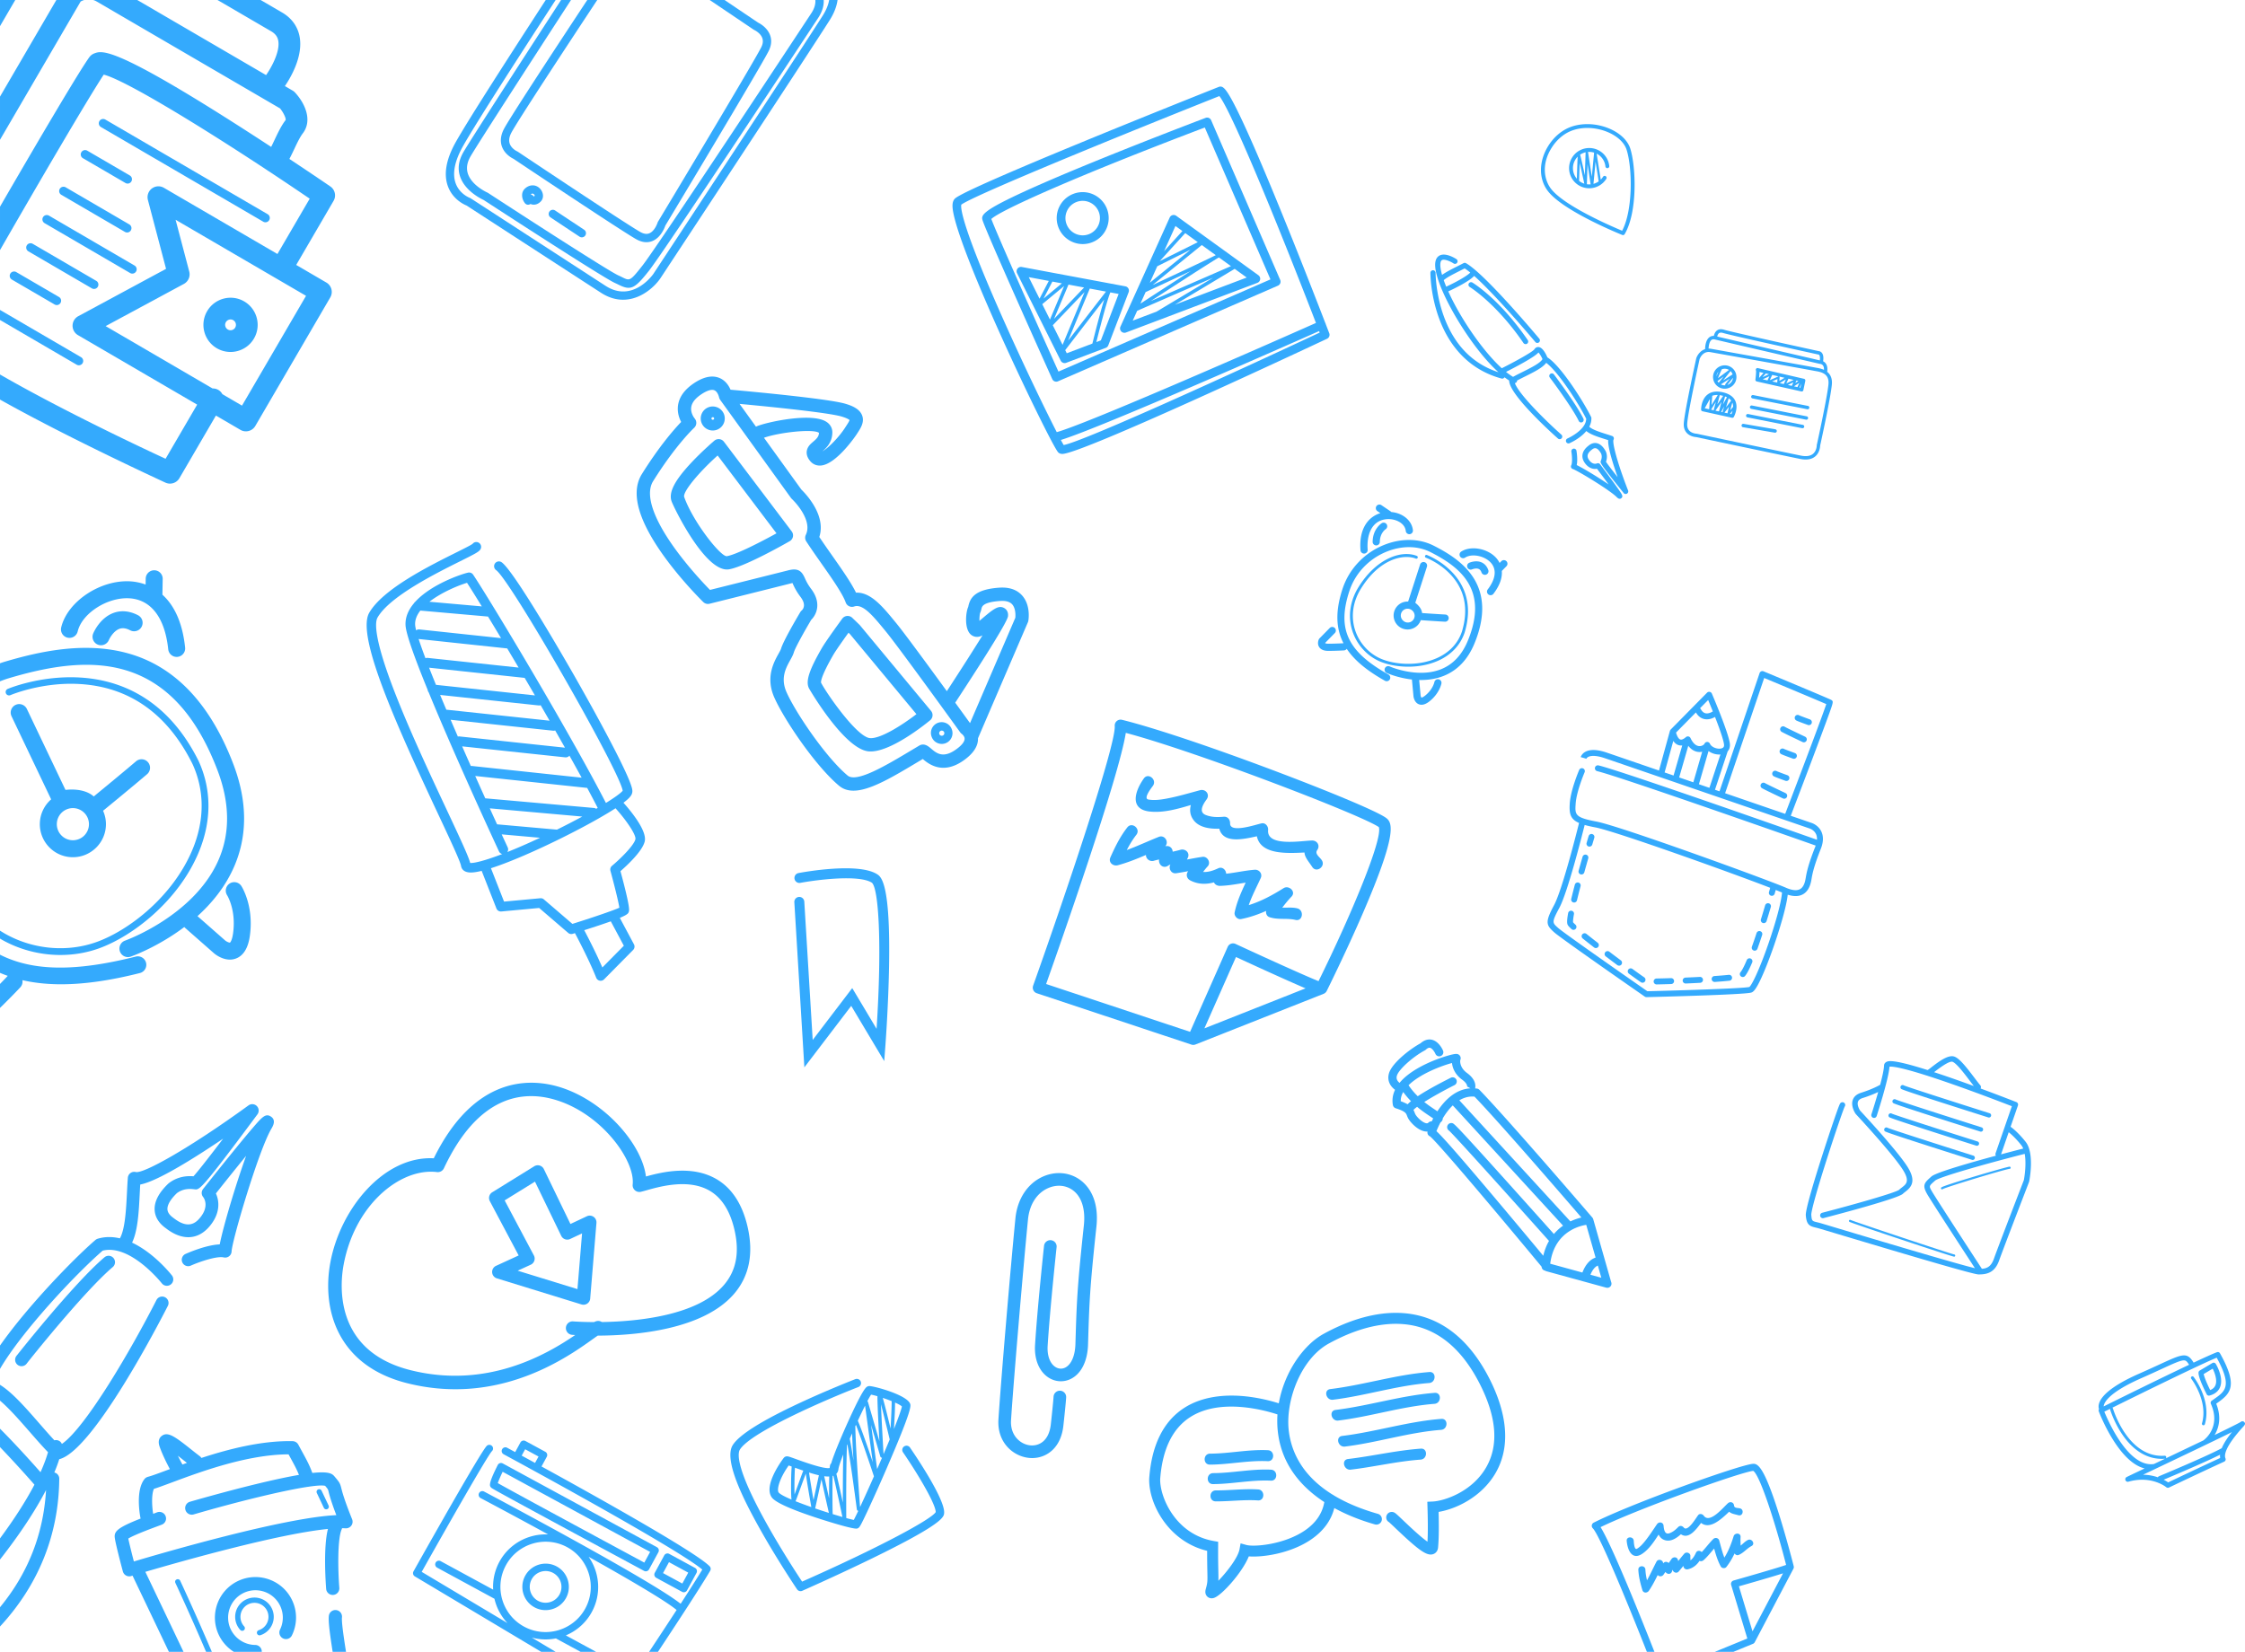 <svg xmlns="http://www.w3.org/2000/svg" width="711.708" height="523.76" viewBox="-52.533 -614.547 711.708 523.76"><g fill="#34AAFD"><path d="M274.95-152.23c-.385.01-.77 0-1.146-.034-5.108-.445-10.284-4.88-9.812-12.224.73-11.42 3.7-46.582 5.383-63.764.597-6.092 3.833-11.025 8.654-13.193 4.037-1.816 8.47-1.435 11.858 1.022 2.343 1.703 6.132 5.9 5.16 14.894-2.12 19.684-2.243 23.77-2.65 37.302-.152 5.19-2.093 9.14-5.312 10.83-2.31 1.21-5.01 1.077-7.23-.36-2.947-1.91-4.54-5.755-4.257-10.286.72-11.68 2.82-31.216 2.843-31.41a2.003 2.003 0 1 1 3.98.43c-.022.195-2.112 19.64-2.83 31.23-.19 3.068.72 5.563 2.44 6.677 1.002.65 2.165.713 3.19.175 1.88-.982 3.066-3.752 3.174-7.405.4-13.293.536-17.77 2.672-37.61.56-5.177-.698-9.165-3.534-11.222-2.212-1.605-5.15-1.833-7.862-.61-3.553 1.594-5.854 5.217-6.314 9.932-1.68 17.154-4.642 52.24-5.373 63.63-.308 4.808 2.946 7.697 6.162 7.98 2.742.234 5.868-1.388 6.453-6.67.776-7.04.862-8.69.867-8.758a2.004 2.004 0 0 1 2.09-1.906 2 2 0 0 1 1.905 2.087c0 .066-.082 1.746-.884 9.02-.774 7.017-5.222 10.12-9.63 10.246zM202.464-276.11l-3.177-52.363a1.583 1.583 0 0 1 1.482-1.677 1.59 1.59 0 0 1 1.674 1.483l2.664 43.87 12.535-16.445 7.717 12.92c1.764-26.992.64-44.927-1.556-46.377-4.226-2.61-17.754-.82-22.61.09a1.58 1.58 0 0 1-1.845-1.263 1.58 1.58 0 0 1 1.262-1.847c1.91-.36 18.83-3.396 24.857.33 1.29.797 4.313 2.666 3.852 29.118-.22 12.675-1.15 25.08-1.16 25.205l-.375 4.98-10.46-17.517-14.863 19.493zM419.343-177.984c-5.266-10.064-12.21-16.468-20.643-19.027-9.125-2.772-20.01-.93-31.467 5.322-6.375 3.4-12.596 12.07-14.362 22.102a55.24 55.24 0 0 0-8.937-2.014c-8.338-1.146-15.55.014-20.854 3.352-6.712 4.224-10.51 11.784-11.29 22.474l-.004.076c-.232 7.91 6.02 19.918 18.37 22.89-.008 3.065.04 5.137.067 6.574.067 3.13.076 3.458-.506 5.564-.347 1.243.074 1.976.488 2.37.245.237.912.73 1.945.468.056-.012.115-.033.174-.05 2.51-.815 9.064-8.188 11.033-13.166 4.452.35 13.348-.952 19.795-5.382 3.854-2.65 6.307-5.987 7.317-9.943 4.532 2.483 9.157 4.13 12.866 5.184a1.744 1.744 0 0 0 2.152-1.197 1.746 1.746 0 0 0-1.202-2.15c-5.7-1.62-10.283-3.623-13.975-5.855a1.74 1.74 0 0 0-.437-.266c-9.998-6.216-13.183-14.13-13.868-20.48-1.008-9.415 3.92-22.702 12.88-27.487 10.633-5.8 20.592-7.547 28.8-5.053 7.507 2.275 13.757 8.1 18.572 17.308 5.668 10.833 6.463 19.946 2.36 27.083-4.48 7.812-13.354 10.678-16.95 10.845l-1.71.077.052 1.713c.094 3.172.187 7.547 0 10.946-2.16-1.467-6.044-5.173-7.694-6.744-1.69-1.61-2.296-2.182-2.723-2.438-.827-.49-1.922-.236-2.413.59-.49.824-.25 1.875.58 2.365.252.184 1.263 1.148 2.156 2 7.22 6.883 9.788 8.717 11.707 8.23.092-.024.18-.05.265-.083.833-.31 1.383-1.074 1.473-2.038.31-3.21.266-7.725.176-11.327 5.278-.86 13.605-4.574 18.104-12.405 5.89-10.256 2.003-22.21-2.297-30.43zM367.3-138.27c-.62 3.574-2.663 6.596-6.12 8.97-6.578 4.523-16.13 5.31-18.584 4.633l-1.837-.507-.34 1.874c-.485 2.675-4.072 7.267-6.704 9.98.034-.785.016-1.684-.01-2.987-.04-1.726-.09-4.087-.065-7.9l.01-1.468-1.444-.257c-12.142-2.144-17.083-14.008-16.938-19.628.7-9.496 3.948-16.137 9.654-19.73 9.5-5.987 23.38-2.135 27.53-.768a30.79 30.79 0 0 0 .096 5.296c1.14 10.64 7.513 17.767 14.752 22.493z"/><path d="M370.05-170.72c10.25-1.248 20.187-4.504 30.5-5.3 2.22-.17 2.304-3.653.07-3.482-10.633.82-20.862 4.123-31.426 5.408-2.225.272-1.34 3.643.856 3.375zM371.73-164.12c10.248-1.246 20.187-4.505 30.495-5.297 2.224-.174 2.308-3.655.07-3.482-10.63.82-20.862 4.123-31.424 5.408-2.223.273-1.34 3.643.86 3.373zM373.828-155.867c10.25-1.248 20.184-4.505 30.496-5.3 2.222-.17 2.305-3.654.07-3.48-10.632.82-20.862 4.123-31.426 5.407-2.224.274-1.34 3.642.86 3.373zM375.684-148.552c7.42-.877 14.687-2.645 22.15-3.18 2.22-.158 2.307-3.642.068-3.482-7.776.56-15.344 2.372-23.074 3.29-2.225.258-1.34 3.632.856 3.372zM349.434-154.715c-6.143-.31-12.208 1.075-18.346 1.09-2.246.007-2.312 3.487-.07 3.482 6.14-.02 12.203-1.4 18.35-1.094 2.246.114 2.304-3.367.066-3.478zM350.413-148.54c-6.145-.307-12.208 1.077-18.348 1.093-2.243.01-2.312 3.49-.07 3.48 6.14-.02 12.203-1.4 18.348-1.092 2.247.117 2.305-3.366.07-3.48zM346.31-142.275c-4.474-.283-8.9.33-13.376.303-2.248-.012-2.31 3.465-.07 3.48 4.475.028 8.904-.588 13.38-.303 2.242.143 2.3-3.34.067-3.48zM48.302-142.272a.838.838 0 0 0-.397 1.115l2.236 4.73a.837.837 0 0 0 1.512-.717l-2.235-4.73a.838.838 0 0 0-1.115-.4zM-20.553-574.273L30.96-544.23a1.38 1.38 0 0 0 1.388-2.384l-51.513-30.04a1.378 1.378 0 0 0-1.388 2.38zM-38.344-543.76l27.067 15.785a1.378 1.378 0 1 0 1.387-2.383l-27.067-15.785a1.38 1.38 0 1 0-1.387 2.383zM-33.09-552.772l20.16 11.756c.66.385 1.5.163 1.883-.496a1.37 1.37 0 0 0-.496-1.882l-20.16-11.757a1.383 1.383 0 0 0-1.884.494c-.383.658-.16 1.5.498 1.884zM-43.54-534.853l20.16 11.755a1.38 1.38 0 0 0 1.39-2.383l-20.163-11.754a1.38 1.38 0 0 0-1.883.494c-.38.657-.16 1.506.496 1.887zM-26.3-564.417l13.535 7.893c.658.382 1.5.16 1.883-.5a1.38 1.38 0 0 0-.495-1.886l-13.535-7.89a1.38 1.38 0 0 0-1.387 2.383zM-48.763-525.896l13.535 7.89c.66.388 1.5.165 1.882-.495a1.37 1.37 0 0 0-.495-1.882l-13.536-7.894a1.377 1.377 0 1 0-1.387 2.38zM16.22-504.115c4.097 2.39 9.373 1.002 11.76-3.092 2.393-4.1 1.002-9.372-3.095-11.766-4.097-2.39-9.37-.997-11.758 3.104-2.39 4.094-1.003 9.37 3.093 11.755zm5.193-8.908a1.722 1.722 0 0 1 .62 2.345 1.71 1.71 0 0 1-2.34.61 1.706 1.706 0 0 1-.616-2.337 1.712 1.712 0 0 1 2.336-.618zM94.394-174.1c-5.542.23-11.492-.273-17.798-1.85-22.215-5.552-27.165-23.448-24.39-38.346 3.158-16.962 16.916-33.798 32.776-32.98 12.72-25.823 29.98-25.395 39.232-22.784 7.363 2.078 14.79 6.986 20.377 13.463 4.376 5.074 7.096 10.5 7.652 15.09 5.177-1.434 14.646-3.695 22.404.86 4.804 2.825 8.083 7.808 9.75 14.807 2.058 8.64.642 15.883-4.205 21.533-9.837 11.458-31.4 13.22-43.232 13.26-.46.317-1.042.732-1.583 1.118-6.365 4.548-20.996 14.99-40.98 15.83zM83.39-243.008c-10.91.458-23.662 11.614-26.99 29.496-1.175 6.302-3.113 27.34 21.23 33.423 24.064 6.016 42.868-4.792 52.18-11.144-.526-.035-.866-.062-.987-.07a2.135 2.135 0 0 1-1.953-2.3 2.128 2.128 0 0 1 2.3-1.954c.094.007 2.668.207 6.63.218.31-.158.584-.26.86-.316a2.11 2.11 0 0 1 1.603.303c11.383-.187 30.365-2.03 38.692-11.737 3.96-4.617 5.037-10.426 3.29-17.762-1.385-5.826-3.998-9.9-7.762-12.113-6.683-3.926-15.692-1.393-20.022-.174a42.98 42.98 0 0 1-1.832.49 2.127 2.127 0 0 1-1.89-.493 2.12 2.12 0 0 1-.7-1.824c.85-7.633-10.006-22.76-24.984-26.985-9.908-2.797-24-1.274-34.858 21.836a2.138 2.138 0 0 1-2.194 1.21 16.08 16.08 0 0 0-2.613-.102z"/><path d="M132.53-200.838c-.24.01-.483-.022-.718-.094l-26.824-8.272a2.13 2.13 0 0 1-.26-3.975l7.163-3.29-9.14-17.218a2.13 2.13 0 0 1 .763-2.813l13.32-8.246a2.135 2.135 0 0 1 3.042.885l8.432 17.416 5.208-2.45a2.135 2.135 0 0 1 3.036 2.105l-1.983 24a2.123 2.123 0 0 1-.933 1.59 2.16 2.16 0 0 1-1.104.362zm-20.944-10.796l18.946 5.84 1.46-17.674-3.78 1.78a2.13 2.13 0 0 1-2.827-1.003l-8.32-17.186-9.612 5.95 9.265 17.453a2.12 2.12 0 0 1 .136 1.683 2.114 2.114 0 0 1-1.13 1.256l-4.138 1.9zM414.88-410.47c3.327-8.034 3.298-14.94-.086-20.524-3.133-5.174-8.52-8.356-12.86-10.55-4.64-2.346-10.44-2.39-15.914-.125-6.175 2.557-10.89 7.593-12.938 13.816-2.246 6.825-2.223 12.394.298 17.265-.16.01-1.938.124-4.747.15-.82.006-1.044-.17-1.048-.164a.33.33 0 0 1 .003-.116l3.074-3.13a1.14 1.14 0 0 0-1.626-1.596l-3.265 3.324c-.09.093-.166.202-.22.32-.062.133-.584 1.338.113 2.418.09.14.196.27.315.387.575.564 1.473.844 2.674.833 3.006-.028 4.82-.15 4.896-.155.363-.023.672-.22.86-.5.827 1.24 1.83 2.435 3.012 3.597 2.324 2.28 5.345 4.432 9.098 6.53a1.138 1.138 0 1 0 1.11-1.988c-12.987-7.258-16.343-14.43-12.385-26.462 1.84-5.592 6.084-10.12 11.646-12.423 4.858-2.012 9.967-1.992 14.015.053 9.622 4.865 18.56 12.017 11.87 28.172-1.845 4.454-4.694 7.478-8.472 8.986-7.43 2.968-16.13-.817-16.236-.865a1.14 1.14 0 1 0-.927 2.08c.23.104 3.552 1.557 7.95 2.05-.003.05-.007.103-.002.157l.48 5.17c.018.155.167 1.27.928 2.017.2.196.438.365.73.486.985.41 2.133.104 3.41-.91 3.175-2.516 3.77-5.535 3.793-5.662a1.137 1.137 0 0 0-.905-1.323 1.143 1.143 0 0 0-1.333.898c-.02.094-.494 2.34-2.97 4.303-.788.625-1.12.59-1.117.59-.086-.053-.234-.377-.27-.632l-.46-4.94c2.48.055 5.166-.265 7.76-1.3 4.376-1.743 7.655-5.185 9.745-10.233z"/><path d="M390.54-422.487a4.436 4.436 0 0 0 .058 6.27 4.44 4.44 0 0 0 6.27-.058 4.4 4.4 0 0 0 1.013-1.633c5.738.402 7.59.485 7.668.488a1.138 1.138 0 1 0 .1-2.275c-.02 0-1.846-.082-7.354-.466-.125-1.338-1.156-2.492-2.156-3.245l3.696-11.452c.192-.6-.137-1.24-.733-1.434a1.14 1.14 0 0 0-1.434.733l-3.795 11.753a4.403 4.403 0 0 0-3.33 1.317zm1.624 1.594a2.16 2.16 0 0 1 3.05-.03 2.158 2.158 0 1 1-3.02 3.077 2.158 2.158 0 0 1-.03-3.047zM410.36-438.066c.35.53 1.052.673 1.577.33 2.088-1.368 6.078-.61 8.09 1.542 1.986 2.134 1.66 5.168-.92 8.542a1.138 1.138 0 0 0 1.81 1.383c2.23-2.92 2.806-5.35 2.655-7.243l1.464-1.494a1.138 1.138 0 0 0-1.625-1.595l-.542.553a7.23 7.23 0 0 0-1.173-1.696c-2.742-2.943-8-3.866-11.006-1.897a1.14 1.14 0 0 0-.33 1.577zM378.774-440.064a1.136 1.136 0 0 0 1.226 1.046 1.14 1.14 0 0 0 1.046-1.224c-.347-4.404 1.06-9.26 6.04-9.687 2.73-.23 5.807 1.234 6.043 3.79a1.14 1.14 0 0 0 2.267-.21c-.29-3.132-3.223-5.525-6.853-5.845a1.016 1.016 0 0 0-.228-.21l-2.877-1.943a1.14 1.14 0 1 0-1.276 1.888l.912.615c-3.566 1.09-6.864 4.607-6.302 11.78z"/><path d="M387.07-448.293a1.136 1.136 0 0 0-1.568-.36c-.116.074-2.83 1.823-2.88 5.893a1.137 1.137 0 0 0 2.276.03c.034-2.772 1.732-3.938 1.823-3.998a1.14 1.14 0 0 0 .35-1.565zM417.14-436.232c-1.775-.77-3.683.036-3.895.13a1.135 1.135 0 0 0-.332 1.85c.32.317.814.423 1.253.234.33-.142 1.345-.44 2.073-.12.408.18.706.55.907 1.134a1.14 1.14 0 0 0 2.153-.745c-.52-1.504-1.462-2.18-2.16-2.482zM396.643-438.277c-4.944-1.96-12.896.82-18.523 9.928-2.688 4.35-3.384 9.237-1.96 13.764a16.026 16.026 0 0 0 4.056 6.6 15.364 15.364 0 0 0 4.625 3.135c4.407 1.908 12.077 2.665 18.508-.185 4.157-1.842 7.072-4.925 8.434-8.93 5.473-18.07-11.812-24.553-11.987-24.615a.456.456 0 0 0-.31.856c.04.015 4.24 1.563 7.73 5.236 4.64 4.886 5.883 11.03 3.698 18.243-1.27 3.743-4.017 6.64-7.936 8.376-6.18 2.74-13.546 2.014-17.774.182-3.84-1.662-6.896-5.09-8.178-9.17-1.34-4.272-.678-8.893 1.868-13.012 5.995-9.703 13.697-11.033 17.412-9.56a.455.455 0 1 0 .338-.847zM-39.904-353.417c-.108 5.777 4.5 10.566 10.278 10.675 5.777.11 10.568-4.5 10.68-10.276.03-1.583-.307-3.09-.912-4.45 10.51-8.622 13.824-11.484 13.964-11.608a2.685 2.685 0 0 0 .27-3.795 2.686 2.686 0 0 0-3.793-.273c-.033.03-3.304 2.854-13.39 11.135-2.386-2.096-6.03-2.404-8.97-2.074l-12.24-25.675a2.695 2.695 0 0 0-3.588-1.275 2.694 2.694 0 0 0-1.274 3.59l12.56 26.354c-2.14 1.877-3.525 4.605-3.584 7.67zm5.384.103a5.1 5.1 0 0 1 5.19-5 5.103 5.103 0 0 1 4.998 5.195 5.098 5.098 0 0 1-5.19 4.997 5.1 5.1 0 0 1-4.998-5.19zM-31.137-412.36c1.457.343 2.9-.55 3.242-1.994 1.37-5.74 9.454-10.91 16.407-10.484 6.874.444 11.238 6.188 12.286 16.17a2.69 2.69 0 0 0 2.956 2.4 2.694 2.694 0 0 0 2.398-2.96c-.908-8.642-3.865-13.743-7.198-16.755l.09-4.944a2.693 2.693 0 1 0-5.384-.1l-.033 1.83a17.162 17.162 0 0 0-4.768-1.012c-9.492-.603-20.02 6.346-21.992 14.61a2.696 2.696 0 0 0 1.995 3.24z"/><path d="M-16.513-420.213c-4.3 1.56-6.268 6.04-6.478 6.546a2.682 2.682 0 0 0 2.43 3.715 2.7 2.7 0 0 0 2.532-1.635c.337-.78 1.594-2.942 3.37-3.574.994-.355 2.107-.2 3.4.474a2.696 2.696 0 0 0 3.634-1.146 2.69 2.69 0 0 0-1.145-3.63c-3.338-1.737-6.052-1.368-7.743-.75zM-16.886-215.958a2.03 2.03 0 0 0-2.53.076c-9.755 8.27-27.784 31.108-27.94 31.316a2.032 2.032 0 0 0 3.25 2.438c1.252-1.67 18.468-23.157 27.316-30.657a2.032 2.032 0 0 0-.096-3.174zM415.187-528.896a.635.635 0 0 0-.1-.084c-1.092-.93-2.066-1.663-2.862-2.116a.818.818 0 0 0-.787-.014c-.677.356-1.366.703-2.04 1.043-1.812.916-3.548 1.79-4.77 2.685-1.027-3.612-.36-4.465-.114-4.64.708-.527 2.65.28 3.742.994a.82.82 0 1 0 .9-1.37c-.373-.246-3.71-2.357-5.618-.94-1.316.972-1.45 3.167-.404 6.693.393 1.326.95 2.814 1.645 4.41 1.907 4.387 4.844 9.583 8.228 14.473 3.244 4.688 6.53 8.553 9.51 11.244-8.143-2.642-13.956-8.566-17.29-17.632-2.65-7.216-2.65-13.817-2.65-13.884a.82.82 0 0 0-1.64-.01c0 .28-.007 6.923 2.735 14.412 3.66 9.99 10.51 16.6 19.812 19.114a.82.82 0 0 0 .725-.15.838.838 0 0 0 .212-.258c.508.39 1.004.735 1.485 1.04 0 .01-.003.017-.003.024-.014 4.492 13.89 16.965 15.476 18.373a.82.82 0 0 0 1.09-1.225c-5.32-4.722-13.503-12.884-14.76-16.355a.815.815 0 0 0 .387-.164.796.796 0 0 0 .305-.645c.798-.43 1.68-.87 2.594-1.324 2.822-1.404 5.515-2.746 6.65-4.298 3.84 2.884 10.248 12.836 12.68 17.728-.056 3.655-5.898 6.238-5.96 6.265a.82.82 0 0 0 .652 1.504 17.647 17.647 0 0 0 3.614-2.198 11.866 11.866 0 0 0 1.733-1.674c1.306 1.107 3.604 1.833 5.838 2.538.38.12.744.234 1.093.35-.072 1.087.237 3.42 2.034 8.9.32.98.65 1.948.968 2.847-1.77-2.25-3.245-4.185-3.7-4.888.22-.623.54-1.862-.055-3.273a.74.74 0 0 0-.04-.08c-.823-1.486-1.783-2.345-2.853-2.55-1.3-.25-2.268.542-2.59.8l-.04.033-.04.032c-.015.01-.028.022-.043.033-1.954 1.554-2.354 3.49-1.097 5.317 1.27 1.847 2.866 2.097 3.907 1.907 1.27 1.688 2.58 3.447 3.68 4.958-3.435-2.355-8.065-5.143-10.11-6.13.363-1.64.01-4.023-.08-4.56a.82.82 0 0 0-1.617.267c.224 1.36.358 3.61-.042 4.364a.824.824 0 0 0-.034.7.824.824 0 0 0 .515.47c1.374.425 11.653 6.62 13.916 8.895.26.26.855.86 1.463.375a.507.507 0 0 0 .037-.03c.638-.556.238-1.134-.835-2.682a158.568 158.568 0 0 0-2.388-3.32c-1.732-2.36-3.52-4.724-3.535-4.748a.818.818 0 0 0-1.006-.246c-.015.006-1.315.6-2.518-1.148-.478-.695-.915-1.77.766-3.104.012-.01.022-.02.036-.03l.05-.038.054-.044c.21-.17.696-.567 1.244-.462.555.107 1.145.693 1.708 1.695.413 1.02.07 1.887-.076 2.26l-.036.093c-.208.558-.287.767 7.26 10.156.253.316.7.4 1.05.198a.82.82 0 0 0 .352-1.01c-3.423-8.752-5.06-15.17-4.613-16.093a.816.816 0 0 0-.443-1.177 64.96 64.96 0 0 0-1.844-.6c-1.988-.627-4.437-1.4-5.4-2.344.437-.833.7-1.752.668-2.75a.804.804 0 0 0-.084-.333c-2.213-4.52-9.493-16.18-13.875-18.91-.337-.82-1.393-3.105-2.748-3.265-.545-.063-1.05.203-1.383.732-.51.764-5.65 3.645-10.317 5.99-6.146-5.586-13.238-16.077-16.96-24.372a70.785 70.785 0 0 0 3.73-1.866c1.732-.937 2.876-1.68 3.63-2.28.362-.288.635-.544.84-.77 7.232 6.44 19.258 20.8 19.4 20.97.286.34.792.392 1.14.116.005-.005.012-.008.016-.013a.816.816 0 0 0 .104-1.154c-.607-.723-13-15.52-20.27-21.746zm19.988 26.117c.375.34.978 1.35 1.287 2.095-.63 1.24-3.7 2.77-6.198 4.014-1.067.53-2.162 1.076-3.126 1.618a19.348 19.348 0 0 1-2.235-1.574c3.098-1.57 9.165-4.753 10.272-6.153zm-29.23-20.876a39.923 39.923 0 0 1-.787-2.06c1.042-.9 2.96-1.868 4.98-2.888.545-.275 1.1-.555 1.652-.84.523.333 1.123.783 1.776 1.32-.874.96-4.017 2.81-7.62 4.468z"/><path d="M431.58-505.57l.047-.035a.82.82 0 0 0 .166-1.103c-8.834-12.922-17.206-18.04-17.56-18.252a.82.82 0 0 0-.844 1.406c.082.05 8.415 5.144 17.048 17.77a.825.825 0 0 0 1.14.215zM449.214-480.773a.822.822 0 0 0 .228-.996c-2.234-4.65-9.314-14.017-9.38-14.1a.82.82 0 0 0-1.283 1.02c.522.66 7.158 9.572 9.186 13.79a.82.82 0 0 0 1.248.287zM103.164-142.866c.197.21.315.337 12.977 7.216 14.112 7.666 35.29 19.078 35.5 19.193a1.17 1.17 0 0 0 1.588-.472l2.96-5.447c.31-.57.1-1.28-.47-1.59l-48.856-26.547a1.172 1.172 0 0 0-1.61.504c-3.063 6.1-2.59 6.607-2.088 7.144zm3.653-5.005l46.752 25.404-1.845 3.39c-4.42-2.384-22.14-11.937-34.465-18.635-7.88-4.282-10.892-5.948-11.988-6.572.258-.776.88-2.202 1.545-3.59zM155.51-114.255l8.174 4.44c.57.31 1.28.1 1.59-.47l3-5.524c.307-.568.098-1.278-.472-1.588l-8.17-4.44c-.568-.31-1.28-.1-1.588.47l-3.002 5.523c-.31.57-.098 1.28.47 1.59zm4.035-4.964l6.11 3.322-1.88 3.463-6.113-3.32 1.883-3.464zM116.914-104.898c3.57 1.94 8.055.614 9.997-2.96 1.942-3.57.615-8.056-2.958-9.997-3.57-1.94-8.056-.613-9.997 2.96-1.942 3.57-.613 8.057 2.96 9.997zm-.9-8.88a5.035 5.035 0 0 1 6.82-2.018 5.035 5.035 0 0 1 2.017 6.82 5.035 5.035 0 0 1-6.82 2.018 5.035 5.035 0 0 1-2.015-6.82zM368.867-508.878c-.017-.042-.408-1.067-1.09-2.833a1.352 1.352 0 0 0-.088-.276c-.016-.035-.038-.063-.055-.097-2.35-6.09-7.752-19.996-13.46-34.037-15.463-38.052-18.012-39.972-18.97-40.697a1.386 1.386 0 0 0-1.345-.18c-8.09 3.214-79.16 31.52-83.58 35.35-.528.46-.806 1.153-.846 2.12-.442 10.372 31.112 75.954 33.5 78.41.32.333.764.5 1.31.5v.002c6.043-.008 75.964-32.78 83.918-36.517.657-.31.963-1.07.705-1.746zm-116.65-40.774c4-2.985 50.573-22.01 81.81-34.434 4.248 5.462 20.147 44.76 30.622 71.938-25.875 11.49-73.3 32.157-82.17 34.625-3.346-6.512-9.494-19.17-15.667-32.887-14.65-32.548-14.817-38.29-14.597-39.242zm32.027 76.27l.002 1.382-.002-1.383zm.43-.05a42.177 42.177 0 0 1-.895-1.608c12.746-3.94 71.847-30.08 81.864-34.524l.183.473c-29.097 13.652-74.946 34.512-81.152 35.658z"/><path d="M282.87-493.64l69.728-30.33c.7-.305 1.02-1.12.718-1.82l-21.892-50.634a1.38 1.38 0 0 0-1.758-.745c-.177.067-17.98 6.804-35.412 13.923-10.25 4.187-18.374 7.686-24.146 10.4-11.08 5.215-11.618 6.58-11.174 8.065 1.16 3.883 21.267 48.54 22.123 50.44a1.383 1.383 0 0 0 1.813.7zm-21.128-51.473c2.838-2.743 26.9-13.555 67.667-29.002l20.818 48.158-67.212 29.235c-7.064-15.7-19.54-43.662-21.274-48.39z"/><path d="M302.923-509.46a1.38 1.38 0 0 0 1.497.348l41.663-15.752a1.383 1.383 0 0 0 .32-2.413l-26.05-18.845a1.383 1.383 0 0 0-2.07.55l-15.615 34.598c-.23.51-.128 1.108.255 1.515zm11.42-20.657l10.526-5.245-12.886 10.472 2.36-5.227zm12.853-7.642l-12.06 6.01 8.08-8.89 3.98 2.88zm5.695 4.12c-3.478 1.735-12.395 5.917-20.024 9.46l15.588-12.67 4.437 3.21zm4.81 3.478l-25.434 11.083c8.356-5.437 17.797-11.53 21.274-13.65.133-.067.24-.124.354-.185l3.805 2.753zm-27.05 8.227a2792.48 2792.48 0 0 0 14.306-6.675c-1.39.894-2.976 1.92-4.79 3.092a3779.38 3779.38 0 0 0-11.17 7.25l1.654-3.667zM307.972-516l24.094-10.498-17.964 10.77-7.537 2.848 1.407-3.12zm11.958-1.935l18.96-11.366 3.81 2.756-22.77 8.61zm.177-24.953l2.207 1.597-5.814 6.398 3.607-7.996zM284.978-499.416c.162 0 .326-.03.487-.09l12.552-4.745c.37-.14.66-.43.802-.8l6.45-16.852a1.385 1.385 0 0 0-1.037-1.854l-32.845-6.136a1.38 1.38 0 0 0-1.358.527c-.316.42-.368.98-.135 1.45l13.843 27.734c.24.48.728.765 1.24.764zm-3.758-12.004l10.07-10.516-6.965 16.737-3.105-6.22zm-3.335-6.682l6.92-5.744-4.48 10.63-2.44-4.886zm6.22-6.598l-5.813 4.824 2.8-5.387 3.012.563zm7.04 1.316l-9.527 9.95 4.584-10.874 4.944.924zm6.942 1.296l-1.604 2.063a6466.34 6466.34 0 0 0-10.404 13.496l6.874-16.52 5.135.962zm-12.925 18.566c3.27-4.253 9.147-11.89 12.356-16.034-1.314 4.235-3.022 11.03-3.744 13.952l-8.12 3.07-.492-.988zm11.296-3.097l-1.425.54c1.48-5.96 3.5-13.546 4.435-15.75l2.625.49-5.635 14.72zm-16.502-18.856l-2.936 5.644-3.41-6.83 6.346 1.186zM290.713-537.155c.99 0 1.968-.18 2.903-.535a8.176 8.176 0 0 0 4.593-4.314 8.192 8.192 0 0 0 .197-6.3 8.283 8.283 0 0 0-7.715-5.326c-.99 0-1.97.18-2.902.534a8.192 8.192 0 0 0-4.596 4.316 8.182 8.182 0 0 0-.195 6.3 8.28 8.28 0 0 0 7.713 5.325zm-4.995-10.49a5.43 5.43 0 0 1 3.05-2.865 5.437 5.437 0 0 1 1.928-.354 5.493 5.493 0 0 1 5.122 3.536 5.475 5.475 0 0 1-5.11 7.406 5.497 5.497 0 0 1-5.12-3.538 5.432 5.432 0 0 1 .13-4.184zM234.086-155.908a1.34 1.34 0 0 0-.346 1.865c4.32 6.284 10.327 16.22 10.367 18.945-1.224 2.185-17.24 10.93-42.358 22.05-1.715-2.59-6.685-10.218-11.226-18.36-9.878-17.7-9.228-22.34-8.49-23.512 3.59-5.697 28.315-16.242 37.543-19.824a1.346 1.346 0 0 0 .765-1.735 1.343 1.343 0 0 0-1.736-.764c-.085.033-8.54 3.322-17.446 7.468-12.145 5.65-19.342 10.17-21.393 13.426-2.96 4.706 3.383 17.234 8.413 26.25 5.627 10.085 11.905 19.393 11.966 19.484.365.54 1.06.74 1.653.478.11-.05 11.142-4.92 22.062-10.237 4.348-2.12 7.868-3.91 10.72-5.43 12.07-6.434 12.15-8.02 12.203-9.048.222-4.396-8.988-18.024-10.835-20.713a1.338 1.338 0 0 0-1.864-.342z"/><path d="M222.915-175.047c-.175.023-.348.08-.508.165-.394.21-1.44.768-6.535 12.126-.71 1.585-3.835 8.624-4.92 12.273-.2.084-.356.3-.467 1.415-1.194.263-4.696-.652-10.46-2.75-1.565-.57-2.337-.848-2.808-.936a1.34 1.34 0 0 0-1.318.516c-1.04 1.386-6.106 8.486-3.947 12.2.392.674 1.434 2.467 14.007 6.633.12.04 11.93 3.943 13.258 3.523.078-.024.16-.06.232-.097.473-.25.69-.366 3.502-6.437a555.772 555.772 0 0 0 5.614-12.567c8.09-18.683 7.676-19.8 7.426-20.467-1.066-2.854-11.865-5.758-13.077-5.597zm7.228 4.776c.006 1.705-.14 5.09-.348 8.687-1.246-5.138-1.993-8.055-2.472-9.72.942.313 1.92.67 2.82 1.032zm-2.576 16.814c-.3-5.1-.658-11.77-.814-15.838.818 3.146 1.955 7.77 2.77 11.167a434.865 434.865 0 0 1-1.956 4.67zm-1.94-18.376c-.005 1.802.143 5.694.628 14.278l-3.627-12.45a.547.547 0 0 0-.19-.264c.486-.926.894-1.648 1.18-2.065.474.082 1.185.26 2.01.5zm-3.92 2.99l2.45 17.926c-1.546-4.587-3.602-10.528-4.742-13.14.813-1.758 1.6-3.405 2.292-4.786zm-4.103 8.796c.064 2.016.2 4.8.434 8.656-.425-2.812-.844-5.34-1.18-6.948.24-.565.49-1.136.746-1.708zm-4.347 11.413c.073-.753.67-2.505 1.542-4.734a446.968 446.968 0 0 0-.108 7.062c-.025 2.91-.03 5.833-.03 8.205-.638-2.99-1.44-6.622-2.053-9.142a2.29 2.29 0 0 0 .647-1.39zm-6.187 1.867l-1.7 7.858c-.554-3.18-1.14-6.703-1.415-8.724 1.152.364 2.188.654 3.115.866zm3.28.39c-.025 1.037-.044 2.33-.05 3.975-.004.99-.005 1.996 0 2.945-.48-2.162-1.04-4.716-1.54-7 .588.078 1.113.103 1.59.078zm-8.223-1.856c-.4 1.01-.98 2.604-1.894 5.13-.306.838-.613 1.688-.88 2.41-.075-2.397-.016-6.372.134-8.47.932.338 1.813.648 2.64.93zm-4.63-1.643c.28.098.61.216.95.34-.15 1.667-.185 4.252-.19 5.224-.024 2.924.033 4.44.135 5.25-2.18-.927-3.755-1.755-4.12-2.325-.525-.903.177-4.165 3.224-8.49zm2.176 11.34c.248-.57.78-2.024 1.568-4.2.51-1.402 1.174-3.23 1.68-4.56.424 3.067 1.394 8.598 1.75 10.615a119.606 119.606 0 0 1-4.997-1.854zm6.22 2.277l1.987-9.187.967 4.396c.377 1.7.754 3.4 1.043 4.677.153.673.266 1.17.356 1.54-1.41-.442-2.888-.926-4.353-1.425zm5.557 1.8c-.057-.535-.135-7.75-.02-12.09a3.36 3.36 0 0 0 .228-.073c.814 3.414 2.01 8.944 2.874 13.08-.938-.268-1.982-.58-3.082-.918zm4.302 1.258c-.047-7.262-.01-17.757.22-23.06.044-.107.088-.213.134-.32.912 5.042 2.27 14.97 2.997 20.643a.53.53 0 0 0 .45.45 79.753 79.753 0 0 1-1.415 2.883 41.578 41.578 0 0 1-2.386-.596zm4.37-3.493c-.638-8.36-1.438-20.48-1.502-25.63l.192-.425c1.367 3.427 3.89 10.808 5.71 16.322a492.197 492.197 0 0 1-4.4 9.733zm5.972-13.332c-.185.43-.372.857-.558 1.282l-1.914-14.006 2.927 10.038c.07.24.294.39.537.378-.318.746-.647 1.51-.993 2.31zm4.773-11.424c.262-4.32.355-6.863.345-8.372 1.008.45 1.817.885 2.176 1.236-.16.875-.98 3.25-2.52 7.137zM589.63-252.505c-2.437-3.062-4.323-4.456-4.77-4.766l2.33-6.734a.87.87 0 0 0-.505-1.097 641.15 641.15 0 0 0-11.336-4.306.868.868 0 0 0-.083-1.013c-.54-.63-1.233-1.55-1.97-2.52-2.522-3.333-4.58-5.93-6.19-6.554-1.875-.725-4.72 1.312-7.473 3.46-.318.25-.674.528-.82.624a.834.834 0 0 0-.262.158c-11.453-3.635-12.604-2.878-13.214-2.477-.368.243-.578.612-.59 1.042-.038 1.246-.57 3.604-1.23 6.11-.028.013-.06.023-.086.04-.02.014-2.07 1.25-5.97 2.484-1.376.438-2.263 1.206-2.634 2.285-.686 1.995.746 4.157.91 4.397a.77.77 0 0 0 .08.1c.11.118 10.954 11.743 14.607 17.198 2.667 3.983 1.415 4.947-.033 6.063-.306.235-.623.48-.874.73-1.105.89-13.39 4.417-24.388 7.284a.873.873 0 0 0 .22 1.716c.073 0 .147-.01.22-.03 5.538-1.442 23.718-6.268 25.166-7.72.188-.19.446-.39.72-.6 2.022-1.557 3.72-3.49.42-8.417-3.645-5.44-13.84-16.407-14.733-17.366-.31-.473-.994-1.83-.665-2.79.187-.535.68-.923 1.513-1.187 2.207-.698 3.84-1.393 4.9-1.897a220.815 220.815 0 0 1-2.142 7.072.873.873 0 0 0 1.662.538c.156-.485 3.765-11.63 4.065-15.637.917-.146 4.75.188 20.76 5.832 7.92 2.79 15.612 5.758 18.032 6.698l-5.163 14.925a.868.868 0 0 0 .102.768c-8.246 2.223-18.994 5.3-20.437 6.585l-.28.25c-2.036 1.81-2.658 2.576-1.052 5.377 1.196 2.083 11.73 18.255 15.115 23.447-6.112-1.452-32.668-9.41-43.25-12.582-3.173-.95-5.27-1.58-5.754-1.717a27.9 27.9 0 0 0-1.062-.272c-1.527-.37-1.652-.4-1.805-2.322-.067-.865 1.187-5.947 4.91-17.617 2.77-8.678 5.28-15.912 5.682-16.73a.872.872 0 0 0-1.234-1.205c-.26.195-.392.294-2.21 5.593a605.093 605.093 0 0 0-3.736 11.3c-2.428 7.585-5.293 17.005-5.15 18.8.24 3.04 1.24 3.422 3.133 3.88.296.073.627.152.995.257.473.134 2.678.795 5.73 1.71 30.548 9.155 43.56 12.888 44.916 12.885a16.313 16.313 0 0 0 .592-.01h.013c2.23-.08 4.593-.682 5.91-4.423 1.254-3.558 9.4-24.68 9.484-24.894a.99.99 0 0 0 .04-.14c.074-.363 1.777-8.937-1.126-12.58zm-29.016-22.08c.032-.025.06-.045.093-.072 3.09-2.414 5.03-3.494 5.77-3.21 1.277.495 3.775 3.794 5.428 5.98.455.6.895 1.18 1.298 1.693a583.608 583.608 0 0 0-5.67-2.035c-2.61-.916-4.9-1.693-6.92-2.355zm23.648 19.043c.707.556 2.188 1.843 4.004 4.123.238.3.437.656.602 1.053a681.52 681.52 0 0 0-7.03 1.84l2.424-7.015zm4.8 15.2c-.604 1.565-8.235 21.358-9.474 24.873-.89 2.522-2.168 3.105-3.825 3.233-2.02-3.1-14.544-22.304-15.812-24.512-.982-1.71-.982-1.71.697-3.203l.282-.25c1.248-1.115 15.53-5.19 28.408-8.484.522 2.89.056 6.666-.277 8.346z"/><path d="M577.996-260.2a.697.697 0 0 0 .21-1.363c-10.383-3.292-26.11-8.33-27.196-8.83a.698.698 0 0 0-.867 1.083c.152.152.47.467 27.64 9.076.07.022.142.03.213.033zM547.604-265.814a.697.697 0 0 0 .002.986c.152.152.47.47 27.642 9.076a.7.7 0 0 0 .877-.453.7.7 0 0 0-.455-.877c-10.382-3.288-26.108-8.328-27.195-8.828a.7.7 0 0 0-.87.096zM546.35-261.333a.7.7 0 0 0 .002.987c.15.152.47.468 27.64 9.076a.698.698 0 0 0 .422-1.33c-10.38-3.29-26.107-8.328-27.193-8.83a.703.703 0 0 0-.87.097zM544.99-256.85a.7.7 0 0 0 0 .987c.152.15.47.467 27.642 9.075a.697.697 0 1 0 .42-1.33c-10.38-3.29-26.107-8.33-27.193-8.83a.7.7 0 0 0-.87.097zM584.515-244.624c-1.042.082-20.81 5.87-21.603 6.59a.358.358 0 0 0-.034.5c.07.076.166.117.262.117a.33.33 0 0 0 .22-.087c.924-.605 19.75-6.31 21.21-6.424a.35.35 0 0 0 .32-.376.35.35 0 0 0-.375-.32zM566.97-216.085a.346.346 0 0 0 .342-.31.353.353 0 0 0-.306-.387c-.857-.108-31.5-10.313-32.874-10.946a.348.348 0 0 0-.36.595c.634.422 32.247 10.95 33.162 11.045a.146.146 0 0 0 .036.003z"/><g><path d="M650.055-169.472l.217-.152c4.39-3.07 6.783-5.477.977-15.812a.796.796 0 0 0-.977-.354c-1.34.51-4.033 1.73-7.384 3.304-2.108-3.424-3.408-2.828-10.777.56-1.736.8-3.896 1.795-6.52 2.95-9.18 4.05-11.93 7.264-12.62 9.247-.35 1.01-.18 1.694-.07 1.98a.79.79 0 0 0-.076.706c.075.202 1.874 4.983 4.914 9.646 3.138 4.812 6.36 7.644 9.61 8.465-4.41 2.1-5.602 2.668-5.738 2.75a.8.8 0 0 0-.327 1 .79.79 0 0 0 .945.45c3.055-.856 5.998-.824 8.748.096 2.06.69 3.236 1.648 3.245 1.657a.8.8 0 0 0 .853.107c.104-.05 10.524-5.03 17.508-8.216a.794.794 0 0 0 .398-1.04c-.42-.967-.26-3.545 5.542-9.94.522-.575.9-.99.455-1.532a.814.814 0 0 0-1.038-.175c-.032.02-.095.062-.17.123-.02.015-.05.033-.09.056-.787.47-3.977 2.044-8.138 4.058 1.312-2.194 2.267-5.538.51-9.932zm-23.82-8.05c2.632-1.16 4.8-2.16 6.54-2.96 3.748-1.724 5.814-2.674 6.958-2.717.64-.023 1 .232 1.715 1.396-9.48 4.488-23.03 11.19-27.08 13.204.056-.94 1.12-4.183 11.867-8.923zm-11.66 10.59c.423-.21 1.036-.516 1.806-.897a.45.45 0 0 0 .018.163c.048.166 4.956 16.524 17.376 15.656.024-.003.048-.01.072-.015l-3.54 1.686c-7.957 1.203-14.375-13.285-15.73-16.593zm20.246 22.42a12.09 12.09 0 0 0-1.434-.843c3.036-1.274 13.132-5.54 17.88-7.934a4.08 4.08 0 0 0 .034 1.04c-6.14 2.816-14.5 6.795-16.48 7.74zm16.99-10.857c-4.29 2.4-19.733 8.843-19.892 8.908a.78.78 0 0 0-.378.332 15.345 15.345 0 0 0-4.686-.81c.74-.352 1.545-.733 2.39-1.137 7.862-3.738 19.827-9.43 25.798-12.384-1.327 1.653-2.548 3.426-3.23 5.09zm-5.844-2.445l-.073.034c-.843.402-5.702 2.728-11.865 5.667.12-.094.2-.24.188-.405a.477.477 0 0 0-.507-.443c-11.655.814-16.352-14.813-16.397-14.97a.47.47 0 0 0-.192-.264c7.783-3.85 27.48-13.547 33.084-15.856 4.965 9.066 2.76 10.606-.84 13.125-.244.17-.495.347-.747.527a.795.795 0 0 0-.265.97c3.246 7.266-1.805 11.194-2.386 11.613z"/><path d="M647.942-172.044c.58-.156 1.1-.37 1.547-.637 1.03-.615 1.696-1.506 1.98-2.65.732-2.96-1.462-6.603-1.555-6.758a.793.793 0 0 0-1.083-.268l-4 2.383a.787.787 0 0 0-.363.486c-.213.84.694 3.34 2.557 7.034.17.336.553.507.915.41zm-1.868-6.822l2.862-1.706c.6 1.21 1.38 3.3.993 4.86-.225.906-.807 1.533-1.792 1.93-1.513-3.07-1.942-4.503-2.064-5.084zM642.192-178.02a.475.475 0 0 0-.033.673c.054.062 5.39 7.066 3.387 14.1a.477.477 0 1 0 .917.26c2.168-7.618-3.54-14.932-3.6-14.998a.475.475 0 0 0-.672-.035z"/></g><path d="M468.127-121.903c2.138-1.455 3.702-3.804 5.153-6.064.443.912 1.162 1.624 2.34 1.862 1.73.35 3.43-.788 4.726-1.966 2.438 1.662 4.706-1.333 6.39-3.584 2.828 2.184 6.387-1.16 8.92-3.57.63.655 1.64.766 2.933 1.132 1.39.393 1.903-1.782.52-2.173-.703-.2-1.83.003-1.914-.905-.095-1.022-1.19-1.394-1.937-.734-1.468 1.303-5.776 6.637-7.676 3.947-.386-.548-1.294-.763-1.764-.166-.666.845-3.322 5.45-4.564 3.94-.46-.558-1.21-.73-1.764-.165-.82.84-1.685 1.585-2.81 1.973-1.502.52-1.733-1.35-1.82-2.37-.1-1.172-1.476-1.418-2.102-.502-1.27 1.86-2.48 3.756-3.907 5.507-.697.856-1.46 1.703-2.42 2.267-.908.53-1.002-2.165-1.037-2.55-.126-1.43-2.36-1.38-2.232.054.252 2.852 1.657 6.317 4.963 4.067zM501.55-126.23c-.854.437-1.513 1.156-2.253 1.765-.052-.915-.084-1.83-.032-2.75.074-1.333-1.848-1.38-2.204-.235-.738 2.38-1.613 4.692-2.932 6.786-.7-1.757-1.115-3.622-1.644-5.438-.242-.836-1.3-1.026-1.888-.438-1.302 1.306-2.39 2.795-3.65 4.134-.492-.53-1.47-.583-1.816.188-.443.978-.964 1.842-1.747 2.434-.025-.457-.052-.915-.03-1.384.042-.987-1.313-1.446-1.937-.734-.66.756-1.283 1.54-1.91 2.322-.037-.13-.07-.262-.108-.394-.294-.997-1.544-.99-2.054-.206-.29.446-.597.845-.886 1.244-.48-.52-1.27-.537-1.745.118 0-.02-.003-.036-.004-.055-.043-1.104-1.575-1.508-2.104-.502-1.027 1.966-1.93 3.98-3.003 5.91-.264-1.112-.46-2.235-.514-3.4-.067-1.44-2.302-1.386-2.234.053.104 2.23.645 4.325 1.284 6.457.303 1.01 1.53.974 2.054.205 1.087-1.588 1.953-3.282 2.798-4.992.44.57 1.42.557 1.875-.15a12.2 12.2 0 0 1 .595-.826c.508.834 1.765.874 2.074-.214.047-.17.11-.327.183-.48.157.852 1.29 1.292 1.916.577a57.795 57.795 0 0 0 1.503-1.814c0 .743.66 1.27 1.423 1.093 1.643-.38 2.82-1.37 3.693-2.67.43.212.942.085 1.307-.242 1.236-1.107 2.25-2.41 3.323-3.664.545 1.954 1.12 3.888 2.107 5.686.33.6 1.33.718 1.763.166 1.058-1.35 1.9-2.792 2.61-4.303.26.418.753.696 1.254.495 1.625-.65 2.615-2.07 4.12-2.84 1.28-.664.083-2.55-1.19-1.9z"/><g><path d="M379.64-325.265c10.61-24.567 9.36-28.292 7.353-29.854-2.854-2.223-19.955-9.18-35.637-15.087-20.37-7.673-38.39-13.69-48.205-16.103a1.86 1.86 0 0 0-1.638.386c-.455.383-.696.96-.652 1.55.43 5.867-15.24 52.48-25.88 82.377-.165.47-.137.988.084 1.436.192.395.518.706.915.883.054.022.107.044.165.063l49.017 16.29c.38.128.807.134 1.213-.008l.07-.026 40.64-16.076c.424-.168.772-.49.977-.898.06-.125 6.154-12.376 11.577-24.933zm-50.353 36.793l10.013-22.623c4.84 2.238 15.703 7.232 22.05 9.938l-32.063 12.685zm36.18-14.977c-4.445-1.77-17.804-7.853-26.318-11.8-.447-.206-.97-.23-1.436-.056s-.84.532-1.042.987l-11.927 26.946-45.637-15.166c4.326-12.213 23.095-65.65 25.26-79.63 22.568 5.996 74.98 26.17 80.213 29.876 1.315 3.693-8.716 27.795-19.112 48.845z"/><path d="M311.94-357.23c4.268.48 8.776-.785 13.05-2.062-.428 1.628-.295 3.302.933 4.875 1.8 2.312 5.17 2.72 8.077 2.635 1.27 4.73 7.366 3.414 11.92 2.4 1.2 5.806 9.297 5.443 15.094 5.148.084 1.506 1.235 2.737 2.47 4.598 1.326 2 4.325-.184 3.008-2.172-.67-1.014-2.31-1.977-1.432-3.21.987-1.388.007-3.044-1.644-3.02-3.255.054-14.45 2.11-13.934-3.33.107-1.107-.804-2.36-2.04-2.116-1.754.343-10.08 3.268-10.012.025.025-1.2-.735-2.23-2.042-2.116-1.938.17-3.836.175-5.67-.553-2.454-.97-.725-3.577.272-4.954 1.142-1.582-.327-3.38-2.106-2.905-3.614.97-7.187 2.047-10.876 2.71-1.804.323-3.68.564-5.498.236-1.72-.313 1.08-3.81 1.45-4.333 1.39-1.938-1.48-4.292-2.87-2.347-2.767 3.87-4.743 9.754 1.85 10.495zM358.706-326.53c-1.546-.374-3.156-.18-4.745-.216.924-1.208 1.873-2.393 2.937-3.5 1.534-1.595-.834-3.734-2.52-2.678-3.505 2.197-7.107 4.163-11.033 5.374 1.02-2.97 2.514-5.767 3.815-8.626.597-1.316-.53-2.698-1.907-2.594-3.05.236-6.033.933-9.067 1.26-.047-1.202-1.22-2.323-2.49-1.73-1.613.752-3.204 1.275-4.832 1.174.464-.602.925-1.207 1.458-1.775 1.122-1.197-.09-3.243-1.645-3.02-1.648.235-3.28.552-4.917.855.097-.203.197-.4.29-.61.71-1.572-.874-2.916-2.362-2.48-.85.248-1.667.418-2.46.607-.048-1.172-1.018-2.047-2.326-1.736.02-.024.035-.05.055-.073 1.143-1.437-.353-3.6-2.104-2.906-3.42 1.363-6.734 2.923-10.173 4.193.87-1.687 1.84-3.312 3.032-4.84 1.474-1.886-1.4-4.232-2.868-2.348-2.284 2.923-3.87 6.144-5.367 9.52-.71 1.597.874 2.88 2.362 2.48 3.085-.827 6.01-2.022 8.922-3.264-.062 1.197 1.186 2.238 2.522 1.84a19.66 19.66 0 0 1 1.644-.397c-.262 1.6 1.278 3.01 2.843 1.975a5.49 5.49 0 0 1 .75-.41c-.72 1.244.23 3.024 1.79 2.802a97.88 97.88 0 0 0 3.855-.66c-.8.936-.54 2.312.61 2.914 2.48 1.298 5.03 1.326 7.54.634.312.73 1.093 1.125 1.908 1.108 2.754-.06 5.44-.604 8.146-1.02-1.427 3.05-2.798 6.103-3.496 9.437-.234 1.112.898 2.343 2.04 2.114 2.79-.553 5.415-1.46 7.94-2.593-.126.808.195 1.69 1.043 1.98 2.75.938 5.533.223 8.262.88 2.32.56 2.855-3.112.546-3.67z"/></g><path d="M397.806-283.738c-3.533 1.918-9.024 6.31-9.987 9.452-.377 1.23-.553 3.427 1.905 5.304-.75 1.567-.984 3.184-.684 4.83.09.477.43.865.893 1.012 3.046.972 3.272 1.562 3.56 2.31.098.257.208.543.377.86.663 1.248 3.005 3.838 5.415 4.183.213.028.42.042.624.035.04 0 .078-.004.118-.008-.11.46.023.946.376 1.27.123.112.264.2.413.26 2.446 1.956 22.077 25.29 35.375 41.337a1.3 1.3 0 0 0 1.097 1.238c.12.082.25.148.39.188l18.994 5.212c.126.034.252.05.378.045h.01a1.307 1.307 0 0 0 1.174-1.824l-5.68-19.928c-.006-.024-.02-.046-.026-.07-.02-.057-.04-.114-.07-.17-.01-.02-.026-.044-.04-.065a1.256 1.256 0 0 0-.117-.17c-.005-.008-.006-.013-.01-.018l-.793-.923c-4.454-5.183-27.082-31.444-35.036-39.613a1.318 1.318 0 0 0-.754-.385c-.2-.027-.4-.042-.598-.06.217-.987.153-2.907-2.582-4.895-2.32-1.685-2.216-3.8-2.11-4.114a1.367 1.367 0 0 0-.485-1.692c-.437-.284-.87-.41-3.21.24-1.474.41-3.172.995-4.78 1.648-3.312 1.35-7.835 3.624-10.583 6.806-.073.084-.134.17-.203.258-1.07-.883-1.025-1.693-.83-2.332.593-1.938 5.065-5.965 8.86-7.982.104-.057.198-.124.283-.204.512-.48.958-.688 1.32-.612.752.157 1.492 1.358 1.73 1.918a1.31 1.31 0 0 0 2.414-1.022c-.126-.303-1.312-2.975-3.6-3.46-.84-.178-2.12-.116-3.53 1.14zm-6.268 18.37c-.037-.983.224-1.95.776-2.922a25.528 25.528 0 0 0 2.47 2.905c-.443.363-.798.69-1.076.986-.556-.318-1.257-.64-2.17-.967zm4.645 4.17a5.163 5.163 0 0 1-.245-.57 6.5 6.5 0 0 0-.377-.837c.24-.267.637-.604 1.158-.99 1.545 1.303 3.008 2.28 4.125 3.023.336.223.688.46.98.664-.173.325-.33.64-.477.938a1.302 1.302 0 0 0-1.053.388c-.152.156-.313.245-.643.198-1.23-.176-3.01-1.954-3.467-2.815zm24.98 26.244c-12.043-14.272-16.453-19.218-18.315-20.924.264-.66.693-1.653 1.286-2.778.54-.38.684-.863.716-1.158.005-.043-.002-.078 0-.12.834-1.4 1.895-2.882 3.173-4.114l34.97 38.135a15.135 15.135 0 0 0-2.91 2.64 7295.762 7295.762 0 0 0-14.995-16.73c-16.41-18.232-16.655-18.287-17.247-18.42a1.31 1.31 0 0 0-.99 2.384c1.625 1.434 19.527 21.346 31.686 34.967-.768 1.328-1.395 2.89-1.822 4.705a3579.59 3579.59 0 0 0-15.552-18.586zm33.955 25.555l-3.453-.948c.417-1.036 1.176-2.44 2.354-2.91l1.098 3.86zm-1.82-6.392c-2.34.77-3.6 3.203-4.18 4.744l-10.208-2.8c.76-5.846 3.72-8.948 6.563-10.594.106-.043.207-.102.303-.174 1.8-.98 3.517-1.39 4.562-1.56l2.96 10.384zm-4.503-12.71c-.993.243-2.202.63-3.482 1.24l-35.21-38.398c1.176-.708 2.49-1.163 3.937-1.198.285-.006.576.002.868.026 7.798 8.083 28.218 31.743 33.887 38.33zm-41.012-48.986c.15 1.618 1.005 3.683 3.203 5.277 1.494 1.084 1.676 1.938 1.562 2.24.02-.052.04-.075.04-.075l1.037.587c-4.792.283-8.25 3.862-10.476 7.282-.262-.182-.54-.37-.854-.577-.914-.608-2.073-1.385-3.312-2.377 2.615-1.647 6.24-3.66 9.585-5.344a1.312 1.312 0 0 0 .583-1.76 1.312 1.312 0 0 0-1.76-.58c-4.945 2.487-8.26 4.39-10.468 5.86a22.84 22.84 0 0 1-2.922-3.486c3.758-3.706 10.73-6.253 13.78-7.048zM106.504-436.257a1.518 1.518 0 0 0-2.12.365 1.525 1.525 0 0 0 .365 2.12c4.584 3.238 39.178 63.62 40.123 69.946a.892.892 0 0 1-.084.104c-.6.7-2.39 2.015-5.23 3.776-11.523-22.437-36.948-64.718-42.106-72.398-.35-.52-.982-.77-1.59-.636-2.288.504-11.782 3.775-16.76 9.253a1.524 1.524 0 0 0-.4.464c-1.728 2.05-2.814 4.396-2.668 7.014.162 2.826 3.067 10.78 7 20.413.03.298.146.576.328.804 8.512 20.752 21.495 48.73 22.296 50.454.203.44.59.73 1.024.835-5.7 2.18-9.01 2.938-10.155 2.82-.555-2.107-2.916-7.19-7.425-16.814-5.098-10.878-11.44-24.416-16.158-36.44-7.03-17.91-6.646-23.074-5.792-24.555 3.867-6.715 18.395-13.96 26.196-17.853 4.96-2.47 5.974-3.025 6.427-3.783a1.514 1.514 0 0 0-.512-2.085 1.5 1.5 0 0 0-1.97.344c-.534.424-2.957 1.633-5.3 2.8-8.66 4.323-23.146 11.55-27.473 19.055-4.11 7.13 7.98 34.25 21.83 63.807 3.63 7.748 7.06 15.063 7.275 16.458.094.618.578 2.062 3.024 2.096.906.014 2.1-.174 3.516-.518l4.678 11.92a1.52 1.52 0 0 0 1.557.955l11.99-1.113 9.196 7.902c.397.34.943.454 1.444.3.24-.075.47-.148.703-.223 1.348 2.542 4.696 8.996 6.746 14.146.19.48.606.828 1.112.93.5.102 1.022-.057 1.38-.42l9.213-9.322a1.523 1.523 0 0 0 .26-1.786l-4.485-8.388c1.697-.706 2.318-1.12 2.588-1.434.126-.146.177-.272.228-.397.205-.5.542-1.326-2.608-12.975 2.086-1.816 6.898-6.273 7.68-9.387.818-3.253-4.003-9.25-6.73-12.312.99-.746 1.626-1.333 2.034-1.807.53-.612.676-1.042.748-1.416.135-.742.362-1.983-5.455-13.373-3.28-6.41-7.846-14.784-12.857-23.58-1.936-3.382-18.998-33.18-23.084-36.067zm17.49 84.79a.905.905 0 0 0-.177-.035l-18.767-1.668c-.734-1.6-1.504-3.293-2.31-5.067l29.32 2.605a243.417 243.417 0 0 1-8.065 4.166zm12.477-6.63a1.5 1.5 0 0 0-.71-.26l-34.457-3.062c-1.03-2.277-2.095-4.65-3.18-7.08l35.49 3.784a360.284 360.284 0 0 1 3.337 6.338c-.154.09-.316.186-.48.28zM93.978-377.89l32.683 3.484c.515.057.998-.154 1.314-.52l.015-.02a772.67 772.67 0 0 1 3.866 6.985l-34.765-3.71a1.55 1.55 0 0 0-.367.01c-.915-2.06-1.833-4.143-2.746-6.23zm-3.65-8.43l32.5 3.465c.223.027.44-.008.643-.077 1.05 1.84 2.084 3.666 3.1 5.46l-33.44-3.568c-.176-.017-.347 0-.514.04-.77-1.787-1.54-3.563-2.29-5.32zm-3.33-7.877l31.24 3.332c.217.024.427-.01.624-.074.946 1.637 1.893 3.274 2.833 4.91L89.3-389.486c-.11-.01-.217-.01-.323 0a655.454 655.454 0 0 1-1.98-4.71zm-3.5-8.64l30.297 3.232a1031.02 1031.02 0 0 1 3.257 5.557l-31.37-3.35c-.778-1.9-1.512-3.724-2.184-5.44zm-3.32-9.1l28.09 2.997c1.17 1.96 2.376 3.99 3.606 6.07l-28.802-3.07c-.26-.03-.504.016-.73.108-.88-2.33-1.614-4.395-2.164-6.104zm20.03-10.335l-16.612-1.472c3.843-2.992 9.158-5.177 11.928-6.003 1.07 1.64 2.688 4.224 4.683 7.475zm-19.486 1.327l21.46 1.898a1386.21 1386.21 0 0 1 4.13 6.84l-25.88-2.758a1.51 1.51 0 0 0-1.05.287c-.176-.727-.282-1.313-.306-1.75-.09-1.592.555-3.11 1.647-4.517zm27.697 75.086c-.573-1.233-1.215-2.622-1.908-4.128l12.165 1.082c-4.017 1.88-7.467 3.368-10.375 4.528.282-.426.35-.98.117-1.48zm36.817 31.184l-6.815 6.896c-1.95-4.516-4.44-9.36-5.738-11.822 3.714-1.182 6.424-2.094 8.416-2.812l4.136 7.738zm3.666-33.763c-.515 2.048-4.827 6.255-7.427 8.428-.455.383-.646.99-.49 1.565 1.256 4.62 2.548 9.824 2.834 11.713-1.907.87-7.88 2.908-13.76 4.774a.176.176 0 0 0-.052.017c-.36.112-.72.227-1.078.34l-9.045-7.77a1.52 1.52 0 0 0-1.132-.36l-11.49 1.063-4.156-10.583c6.144-1.96 14.677-5.755 22.04-9.393 5.776-2.85 11.167-5.763 15.182-8.198a90.558 90.558 0 0 0 2.272-1.42c3.74 4.16 6.61 8.593 6.302 9.825z"/><g><path d="M524.494-473.273c.25-1.132 3.292-15.036 3.702-19.292.173-1.796-.325-3.17-1.477-4.09.17-1.175-.007-2.098-.54-2.744a2.29 2.29 0 0 0-.752-.594c.192-1.23.055-2.136-.41-2.692a1.45 1.45 0 0 0-.994-.528c-1.236-.27-27.58-6.03-30.005-6.783-.882-.274-1.627-.2-2.213.218-.637.456-.904 1.213-1.015 1.74a2.152 2.152 0 0 0-1.485.478c-1.104.908-1.27 2.826-1.285 3.715-1.555.49-2.473 1.936-2.788 2.85a1.05 1.05 0 0 0-.017.06c-.153.694-3.754 17.07-3.958 20.693-.102 1.797.682 3.167 2.206 3.857.78.354 1.52.42 1.725.435 1.222.258 27.45 5.813 32.992 6.928 2.016.406 3.605.142 4.725-.784 1.45-1.197 1.576-3.08 1.587-3.465zm-32.057-35.63c.297-.21.723-.232 1.265-.064 2.512.78 29.01 6.57 30.136 6.817.055.012.07.018.12.013.036.005.147.032.25.167.11.146.328.586.173 1.693-2.19-.507-27.973-6.47-32.526-7.562.078-.365.25-.827.583-1.062zm-2.444 2.175c.288-.237.657-.295 1.132-.178 2.877.71 32.857 7.644 33.16 7.714.038.008.08.013.116.014.025 0 .588.018.957.475.26.32.372.808.344 1.426-.008-.004-.017-.01-.025-.012-.874-.395-1.787-.552-2.455-.665-.16-.028-.303-.052-.427-.078-1.417-.284-31.617-5.688-32.902-5.918a4.19 4.19 0 0 0-.78-.068c.04-.85.24-2.18.883-2.71zm32.23 36.088c-.858.708-2.147.896-3.827.558-5.64-1.134-32.75-6.878-33.02-6.936a.615.615 0 0 0-.096-.01c-.008 0-.675-.028-1.367-.342-1.12-.507-1.65-1.455-1.574-2.813.193-3.46 3.74-19.642 3.926-20.49.11-.295 1.055-2.64 3.437-2.214.313.057 31.473 5.63 32.878 5.914.134.027.29.054.46.083.607.104 1.442.246 2.19.584.22.1.42.212.603.335h.002c1.013.69 1.435 1.77 1.287 3.303-.41 4.28-3.66 19.068-3.694 19.216a.558.558 0 0 0-.012.12c0 .017 0 1.702-1.194 2.69z"/><path d="M518.932-490.498a.545.545 0 0 0 .237-.344l.618-2.952a.54.54 0 0 0-.406-.637l-14.63-3.395a.54.54 0 0 0-.6.273.535.535 0 0 0 .01.522c.06.346-.047 1.718-.19 2.84a.54.54 0 0 0 .416.595l14.134 3.168c.142.032.29.008.41-.07zm-11.674-5.637l1.017.236-2.066.945 1.048-1.18zm9.71 2.253l.627.146-.98.643.347-.766.005-.022zm-2.532-.588l1.663.386-2.337 1.1.673-1.486zm-5.144-1.194l3.925.91-1.65.984.067-1.075a.324.324 0 0 0-.454-.317L508.538-494l.754-1.664zm-.903.426l-.59 1.303-1.52-.34 2.11-.963zm2.564.884l-.07 1.11-1.625-.364 1.694-.746zm2.667.116l-.662 1.46-1.3-.292 1.963-1.168zm2.388.913l-.444.98a.3.3 0 0 0-.023.145l-1.3-.292 1.768-.833zm1.89.16l-.61 1.356-1.084-.242 1.695-1.112zm-12.64-3.434l1.282.298-1.418 1.595c.097-.862.136-1.467.137-1.892zm12.675 4.936l.57-1.26-.278 1.326-.292-.066zM521.047-485.208a.54.54 0 0 0-.425-.634l-17.367-3.435a.54.54 0 0 0-.21 1.06l17.368 3.434a.54.54 0 0 0 .634-.425zM520.233-482.536l-17.365-3.435a.54.54 0 1 0-.21 1.06l17.366 3.433a.54.54 0 0 0 .21-1.06zM519.01-479.83l-17.366-3.437a.54.54 0 1 0-.208 1.06l17.365 3.435a.54.54 0 0 0 .21-1.06zM510.3-478.417l-10.08-1.736a.54.54 0 1 0-.182 1.064l10.08 1.737c.293.05.57-.146.622-.44a.542.542 0 0 0-.44-.624zM492.714-491.617a3.715 3.715 0 0 0 4.912-1.85 3.714 3.714 0 0 0-1.85-4.91 3.715 3.715 0 0 0-4.912 1.85 3.715 3.715 0 0 0 1.85 4.91zm-.385-1.576c-.15-.16-.278-.34-.384-.53l1.975-1.47-1.59 2zm.69.522l2.79-1.805-1.357 1.7a.32.32 0 0 0-.002.4 2.61 2.61 0 0 1-1.29-.225c-.05-.023-.096-.048-.14-.07zm2.04.17l1.803-2.253a2.613 2.613 0 0 1-1.802 2.254zm1.672-3.34l-3.02 1.95 2.267-2.85c.04-.052.06-.112.063-.175.317.3.552.67.69 1.074zm-1.12-1.402c-.027.01-.056.02-.08.04l-3.45 2.57c.48-1.182.962-2.292 1.242-2.827a2.624 2.624 0 0 1 2.288.218zm-3.356.525c-.174.39-.38.874-.628 1.48.025-.286.097-.57.22-.845.107-.236.246-.447.408-.635zM493.614-490.166c-2.04-.46-3.685-.2-4.887.777-2 1.624-1.977 4.6-1.975 4.725a.543.543 0 0 0 .423.52l9.364 2.063a.54.54 0 0 0 .586-.264c.055-.098 1.354-2.462.63-4.667-.515-1.576-1.92-2.65-4.142-3.153zm3.282 4.62l-.9 1.088c.257-1.058.513-2.008.663-2.41.023.063.053.124.073.19.122.37.166.755.163 1.132zm-7.337-2.524l-.252 3.235c0 .02.002.037.005.055l-1.416-.31 1.662-2.98zm4.003 4.11a.37.37 0 0 0-.012.115l-.455-.1.964-1.722-.497 1.708zm1.915-4.31c.33.22.602.476.816.76-.018.014-.033.025-.05.044l-.015.02c-.002 0-.004.002-.005.003 0 .002-.002.004-.004.006-.14.184-.895 1.162-1.558 2.018l.81-2.785c.007-.022.005-.045.006-.066zm.128 2.688c-.19.73-.375 1.52-.503 2.078l-.94-.208 1.443-1.87zm-.82-3.072c.065.03.13.065.192.097a.35.35 0 0 0-.1.105l-1.208 2.154.646-2.437a.3.3 0 0 0 .01-.103c.16.06.316.12.46.184zm-2.37 4.56l-1.146-.254a.384.384 0 0 0 .1-.09l1.847-2.67-.8 3.013zm.96-5.02c.13.03.257.062.38.096-.004.006-.012.01-.017.016l-1.845 2.664.726-2.71a.305.305 0 0 0-.02-.2c.252.03.508.075.776.135zm-2.536 4.67l-.93-.203 1.52-2.453-.64 2.394a.314.314 0 0 0 .05.263zm1.19-4.855l-1.974 3.187.23-2.938c.506-.194 1.09-.278 1.744-.25zm3.868 5.97l.837-1.01c-.112.46-.263.85-.38 1.112l-.457-.1z"/></g><g><path d="M252.722-373.27c3.862-2.646 4.864-5.183 4.787-7.188l15.824-36.792c.066-.156.112-.32.142-.486.086-.502.745-5-2.018-8.038-1.67-1.838-4.116-2.657-7.26-2.43-7.56.54-9.148 3.142-9.74 5.87-.02.1-.036.19-.06.273-.724 1.5-1.343 6.924.91 8.78.41.34 1.78 1.245 3.645.17-2.945 4.768-7.16 11.352-11.32 17.72-5.96-8.19-13.6-18.61-16.102-21.644l-.468-.567c-3.75-4.56-7.613-9.253-12.223-9.02-1.542-3.188-4.424-7.292-7.447-11.6-1.414-2.01-2.87-4.084-4.187-6.065.696-2.137.606-4.468-.274-6.948-1.438-4.068-4.633-7.32-5.413-8.074l-11.853-16.43c4.792-1.71 15.608-2.908 17.44-1.563-.076 1.24-.746 1.873-1.806 2.78-.73.623-1.485 1.268-1.87 2.258-.354.9-.48 2.32.933 3.97.827.97 2 1.452 3.296 1.362 4.976-.347 11.24-9.683 11.3-9.776l.33-.51c1.055-1.617 2.252-3.448 1.517-5.524a.626.626 0 0 0-.02-.052c-.8-2.16-3.293-3.136-5.376-3.746-5.496-1.61-30.18-3.888-36.353-4.44-.823-1.935-2.19-3.303-3.907-3.868-2.23-.736-4.83-.113-7.742 1.85-5.93 4-5.4 8.6-4.553 10.986.167.47.36.89.55 1.26-2.168 2.262-6.876 7.592-12.456 16.523-2.074 3.316-2.186 7.647-.33 12.878 4.484 12.655 19.18 27.094 19.804 27.704.522.51 1.275.714 1.987.537 1.014-.253 24.855-6.205 25.95-6.493.128-.035.238-.062.333-.083.025.053.045.1.066.15.42.94 1.056 2.36 2.488 4.258.423.56.725 1.097.906 1.603.572 1.618-.34 2.53-.497 2.67a2.09 2.09 0 0 0-.492.567c-.893 1.5-5.38 9.11-6.092 11.588-.09.307-.437.937-.773 1.543-1.533 2.772-4.182 7.526-1.373 13.895 3.037 6.9 13 21.7 20.547 28.016 5.162 4.32 14.106-1.04 25.43-7.826l1.1-.66c1.758 1.5 6.188 5.09 12.718.61zm14.296-45.87c.21-1.704-.89-2.44-1.23-2.625-1.833-.992-3.523.44-7.224 3.578-.197.167-.396.334-.594.503-.028-.942.07-2.062.226-2.528.218-.432.31-.853.39-1.23.177-.807.47-2.16 5.914-2.55 1.782-.127 3.067.225 3.825 1.05 1.096 1.194 1.118 3.327 1.015 4.288l-14.36 33.393c-.722-.996-2.454-3.395-4.69-6.478 10.9-16.634 16.54-25.863 16.728-27.4zm-52.792-63.346c1.803.53 2.393.972 2.564 1.135-.103.398-.658 1.248-1.035 1.826l-.35.542c-2.052 3.204-5.438 6.552-7.213 7.543 1.218-1.042 3.085-2.762 3.144-5.946.024-1.364-.618-2.555-1.81-3.364-4.594-3.114-18.95.025-22.143 1.367-.09.038-.168.087-.248.133l-5.218-7.23c11.39 1.05 28.287 2.818 32.31 3.994zm28.417 105.306c-.822-.702-2.202-1.88-3.77-.946l-2.144 1.28c-8.292 4.97-17.692 10.603-20.546 8.212-6.99-5.852-16.582-20.094-19.39-26.477-1.947-4.427-.196-7.625 1.202-10.15.492-.89.913-1.657 1.133-2.424.423-1.473 3.526-6.99 5.5-10.32 1.237-1.198 2.682-3.756 1.504-7.082-.325-.913-.835-1.833-1.52-2.737-1.14-1.513-1.638-2.626-2-3.437-.994-2.224-2.14-3.27-5.327-2.427-.936.246-19.814 4.96-24.738 6.19-3.14-3.21-14.366-15.154-17.953-25.265-1.4-3.955-1.425-7.06-.068-9.228 7.197-11.52 12.948-16.86 13.002-16.91a2.13 2.13 0 0 0 .173-2.94 5.56 5.56 0 0 1-.87-1.583c-.79-2.225.17-4.212 2.934-6.074 1.72-1.16 3.157-1.638 4.054-1.343 1.168.384 1.57 2.138 1.597 2.234.006.045.03.086.04.132.015.058.022.12.042.177.007.02.022.035.028.054.062.16.136.308.234.45.006.008.01.018.015.027l22.43 31.086c.082.113.177.22.28.32.034.028 3.205 2.99 4.462 6.536.66 1.864.652 3.458-.018 4.872a2.115 2.115 0 0 0 .135 2.062c1.505 2.31 3.212 4.743 4.865 7.095 3.268 4.654 6.648 9.467 7.64 12.27a2.113 2.113 0 0 0 2.697 1.284c2.713-.963 6.022 3.06 9.53 7.32l.468.57c4.125 5 23.423 31.758 23.618 32.03.142.192.315.362.514.5.006.004.576.445.795 1.062.505 1.428-1.58 3.12-2.865 4-3.988 2.742-6.04.987-7.69-.422z"/><path d="M198.84-444.36a2.108 2.108 0 0 0-.385-1.695l-21.483-28.42a2.108 2.108 0 0 0-3.05-.335c-.154.13-3.765 3.21-7.24 6.91-5.358 5.706-7.305 9.5-6.314 12.298.668 1.883 10.77 22.823 18.206 21.576 5.047-.845 17.81-8.1 19.25-8.926.525-.3.893-.817 1.017-1.408zm-20.96 6.17c-1.98.176-10.718-10.89-13.53-18.818-.388-1.648 4.51-7.63 10.62-13.112l18.66 24.68c-4.633 2.553-12.658 6.73-15.75 7.25zM243.095-387.594a2.11 2.11 0 0 0-.477-1.548l-22.532-27.144a2.04 2.04 0 0 0-.16-.172l-2.28-2.197a2.11 2.11 0 0 0-1.646-.58 2.105 2.105 0 0 0-1.522.852c-.21.288-5.145 7.022-6.49 9.36l-.054.093c-3.79 6.588-4.962 10.02-4.177 12.235.05.14.106.272.17.4.095.188 11.117 19.196 18.857 19.985 6.608.675 18.247-8.775 19.554-9.855.434-.357.704-.87.757-1.43zm-19.88 7.082c-4.175-.426-13.693-14.143-15.466-17.584-.047-.48.177-2.354 3.845-8.73l.054-.093c.764-1.326 3.104-4.636 4.812-7.01l.45.434 21.08 25.395c-4.602 3.537-11.525 7.922-14.778 7.588zM177.016-483.124a3.818 3.818 0 0 0-4.866-2.32 3.815 3.815 0 0 0-2.317 4.866 3.812 3.812 0 0 0 4.862 2.317 3.816 3.816 0 0 0 2.32-4.864zm-3.98 1.413a.41.41 0 0 1 .25-.53.414.414 0 1 1 .273.78.413.413 0 0 1-.524-.25zM249.235-383.208a3.407 3.407 0 1 0-6.42 2.276 3.41 3.41 0 0 0 4.346 2.074 3.41 3.41 0 0 0 2.075-4.35zm-3.978 1.412a.815.815 0 1 1 1.537-.545.818.818 0 0 1-.495 1.04.817.817 0 0 1-1.043-.496z"/></g><g><path d="M458-573.625c-4.328-1.943-9.43-2.086-13.313-.376-2.5 1.102-4.76 3.116-6.36 5.672-3.18 5.074-3.118 10.86.154 14.743 5.283 6.265 22.548 13.246 23.28 13.54a.61.61 0 0 0 .746-.242l.01-.015c4.217-7.18 3.54-21.674 1.768-27.173-.8-2.474-3.09-4.716-6.285-6.15zm5.12 6.523c1.865 5.792 2.054 19.192-1.4 25.717-2.907-1.207-17.703-7.53-22.305-12.99-2.222-2.633-3.567-7.698-.055-13.306 1.474-2.352 3.54-4.2 5.82-5.204 3.576-1.576 8.296-1.433 12.318.372 2.88 1.294 4.93 3.265 5.62 5.41z"/><path d="M445.877-564.62a6.36 6.36 0 0 0 .52 7.493 6.388 6.388 0 0 0 10.298-.717.61.61 0 0 0-1.035-.65c-.21.336-.454.635-.722.903l-1.307-8.236a5.13 5.13 0 0 1 2.79 4.056.61.61 0 1 0 1.215-.128 6.347 6.347 0 0 0-2.96-4.743c-2.984-1.87-6.93-.964-8.798 2.02zm4.26-1.64l-.24 7.274c-1.156-5.292-1.416-6.285-1.507-6.513a5.16 5.16 0 0 1 1.747-.76zm1.592 10.162a5.19 5.19 0 0 1-1.195-.03l.212-6.39.982 6.42zm-3.184-.76a5.182 5.182 0 0 1-.466-.334l.002-.022c.048-1.682.123-3.984.192-5.695.418 1.857.997 4.494 1.45 6.593a5.236 5.236 0 0 1-1.178-.54zm-1.634-7.113c.21-.338.458-.638.727-.908-.087.885-.152 2.797-.272 7.005l-.035-.04a5.142 5.142 0 0 1-.42-6.058zm7.37 6.937c-.505.36-1.068.62-1.657.777l.667-7.023.99 6.247zm-2.18-1.476l-1.204-7.86a5.15 5.15 0 0 1 1.93.22l-.726 7.64z"/></g><path d="M132.963-541.405a1.317 1.317 0 0 1-1.78 1.893c-.348-.232-8.56-5.672-9.243-6.14a1.318 1.318 0 0 1 1.488-2.173c.666.456 9.125 6.06 9.21 6.116.13.086.238.19.325.305zM114.47-550.787c1.233 1.5 3.084 1.49 4.41.146 1.32-1.337.69-3.483-.66-4.492-1.44-1.08-3.243-.723-4.44.488-1.234 1.248-.902 3.276.103 4.523 1.063 1.317 3.166-.267 2.1-1.59-.203-.25-.33-.46-.367-.686-.027-.167-.018-.112.028-.354-.045.24.216-.322.063-.092.022-.033.296-.306.1-.127a1.8 1.8 0 0 1 .205-.152c-.12.068-.11.068.037 0 .168-.072.268-.05.457.023.173.068.393.3.432.385.042.094.023.244.03.16-.007.087-.08.203-.02.11-.025.038-.295.303-.095.128-.077.067-.125.087-.032.064-.108.026-.145.004-.087.024.074.026-.09-.06-.162-.147-1.075-1.31-3.18.274-2.103 1.59z"/><g><path d="M505.953-304.708c1.127-2.474 2.452-5.855 3.732-9.52 1.925-5.51 4.108-12.746 4.527-16.63 1.912.61 3.52.58 4.786-.11 2.148-1.173 2.586-3.803 2.772-4.925l.035-.212c.23-1.293.662-3.7 2.884-9.273.847-2.123.905-3.975.174-5.51-.968-2.038-2.983-2.69-3.044-2.708-.12-.04-2.646-.91-6.643-2.283.962-2.52 3.786-9.92 6.555-17.266 1.994-5.285 3.57-9.506 4.687-12.545 2.334-6.367 2.334-6.367 1.69-6.865-.128-.098-.392-.302-21.568-9.132a.937.937 0 0 0-1.248.564l-12.71 37.48-1.432-.49 4.03-12.187c.56-.62.81-1.47.687-2.444-.45-3.56-5.49-15.353-5.704-15.853a.938.938 0 0 0-1.53-.29l-11.53 11.694c-.017.016-.026.036-.043.053-.016.018-.028.037-.043.057a.948.948 0 0 0-.146.29c0 .002-.004.004-.006.01l-3.466 12.572c-8.21-2.82-14.703-5.047-16.552-5.676-2.94-1.003-5.21-1.098-6.744-.284-1.198.634-1.493 1.603-1.52 1.71l.9.248.895.28c.246-.67 1.787-1.57 5.866-.182 3.016 1.027 18.39 6.308 33.43 11.473s.002 0 .002 0a74242.592 74242.592 0 0 1 31.55 10.84c.014.005 1.347.456 1.954 1.755.244.523.345 1.123.304 1.793-4.53-1.6-62.038-21.867-69.25-23.58a.936.936 0 0 0-.434 1.823c7.254 1.723 68.647 23.38 69.266 23.598h.01c-.043.118-.082.235-.13.356-2.293 5.75-2.745 8.28-2.987 9.64l-.04.232c-.152.927-.472 2.854-1.82 3.59-.998.544-2.472.4-4.38-.42l-.026-.013-.007-.003c-6.39-2.75-52.776-19.63-60.146-21-6.86-1.278-6.797-2.216-6.553-5.708.275-3.938 2.815-9.87 2.84-9.93a.937.937 0 0 0-1.72-.742c-.11.254-2.688 6.285-2.987 10.542-.188 2.674.03 4.324 1.552 5.5.375.288.84.547 1.386.787-.7 2.802-5.354 21.273-7.91 26.035-2.847 5.304-2.59 6.28-.137 8.492l.16.144c.138.125.373.316.693.564 4.63 3.576 27.016 19.123 28.03 19.827a.93.93 0 0 0 .558.168c3.14-.076 30.733-.77 33.155-1.438.618-.166 1.436-.698 3.348-4.898zm.795-94.862c7.204 3.005 17.046 7.13 19.682 8.28-1.233 3.76-8.14 22.024-13.022 34.804l-19.052-6.547 12.392-36.537zm-20.695 33.685l3.054-10.524c1.076.812 2.506 1.19 3.77 1.092l-3.496 10.576-3.327-1.143zm-6.258-2.15l2.89-10.035c.324.42.672.78 1.046 1.07 1.01.78 2.2 1.063 3.36.813l-2.81 9.692-4.485-1.54zm9.192-24.555c.373.894.906 2.185 1.484 3.633-.067.025-.14.043-.205.088-.01.01-1.104.72-2.128.483-.586-.137-1.07-.56-1.478-1.292a.91.91 0 0 0-.258-.29l2.585-2.62zm-3.89 3.944c.342.582.74 1.055 1.193 1.407.426.33.9.556 1.42.678 1.552.362 2.975-.375 3.447-.658 1.312 3.364 2.646 7.07 2.853 8.692.093.725-.19.987-.446 1.133-.82.47-2.392.22-3.364-.532-.312-.24-.532-.51-.657-.8a.936.936 0 0 0-1.712-.022c-.092.2-.465.574-1.076.723-.447.11-1.134.12-1.877-.455-.557-.432-1.055-1.114-1.48-2.027a.935.935 0 0 0-1.464-.313c-1.333 1.16-1.873.742-2.05.605-.55-.426-.91-1.406-1.083-2.046l6.297-6.386zm-7.16 9.03c.225.33.484.638.8.883a2.71 2.71 0 0 0 2.034.543l-2.75 9.546c-.96-.332-1.91-.657-2.84-.976l2.756-9.997zm24.11 78.02c-2 .454-20.23 1.05-32.333 1.35-9.235-6.414-26.688-18.623-28.284-20.067l-.162-.146c-1.71-1.54-1.888-1.703.533-6.213 2.648-4.928 7.184-22.88 8.034-26.296.94.27 2.048.52 3.366.766 6.022 1.12 41.736 13.874 55.45 19.16-.097.354-.223.805-.378 1.352a.94.94 0 0 0 .646 1.156.935.935 0 0 0 1.156-.646l.332-1.176c.78.307 1.447.576 1.99.802-.178 2.79-1.85 9.118-4.31 16.23-2.974 8.592-5.298 13.16-6.038 13.73z"/><path d="M452.255-346.775c.396-1.338.64-2.146.64-2.148a.936.936 0 0 0-1.792-.54c-.002 0-.248.81-.645 2.158a.933.933 0 0 0 .632 1.163.937.937 0 0 0 1.163-.633zM468.708-304.66c-.787-.535-2.073-1.45-3.717-2.652a.935.935 0 0 0-1.125 1.496l.022.018c1.66 1.214 2.966 2.145 3.77 2.69a.937.937 0 0 0 1.303-.25.938.938 0 0 0-.252-1.3zM502.452-310.615a.94.94 0 0 0-1.228.502c-.77 1.84-1.422 3.11-1.937 3.776l-.05.063a.934.934 0 0 0 .14 1.316l.016.014c.4.31.98.244 1.3-.152l.077-.096c.624-.808 1.337-2.18 2.184-4.198a.94.94 0 0 0-.502-1.225zM495.533-305.447c-1.236.13-2.77.258-4.556.38a.935.935 0 0 0-.508 1.678c.174.137.397.21.637.193 1.808-.125 3.362-.254 4.62-.387a.934.934 0 0 0 .834-1.03.933.933 0 0 0-1.027-.833zM506.04-322.036a.937.937 0 0 0 1.47-.464c.436-1.417.884-2.902 1.33-4.415a.938.938 0 1 0-1.798-.53 390.97 390.97 0 0 1-1.323 4.392c-.12.384.02.786.32 1.017zM477.218-304.4c-1.665.054-3.25.096-4.59.12a.933.933 0 0 0-.92.954.93.93 0 0 0 .953.92 290.57 290.57 0 0 0 4.616-.123.934.934 0 0 0 .906-.965.933.933 0 0 0-.964-.905zM486.397-304.79c-1.446.077-2.99.15-4.588.218a.937.937 0 1 0 .077 1.873 412.45 412.45 0 0 0 4.608-.22.937.937 0 0 0-.098-1.87zM448.527-333.527a.938.938 0 1 0-1.813-.478 219.854 219.854 0 0 0-1.133 4.476.937.937 0 1 0 1.822.44c.316-1.31.694-2.804 1.125-4.437zM453.997-315.59a272.997 272.997 0 0 1-3.598-2.834.948.948 0 0 0-1.317.144.936.936 0 0 0 .145 1.317c1.042.837 2.262 1.798 3.62 2.854h.002a.937.937 0 0 0 1.147-1.48zM504.33-318.687a182.53 182.53 0 0 1-1.478 4.328.937.937 0 0 0 .57 1.2.936.936 0 0 0 1.196-.567c.468-1.312.97-2.783 1.492-4.375a.933.933 0 0 0-.598-1.18.933.933 0 0 0-1.182.595zM446.927-321.34c-.504-.462-.702-.683-.77-.77-.022-.165-.04-.767.28-2.54a.937.937 0 1 0-1.843-.334c-.45 2.485-.37 3.28-.098 3.762.117.205.347.515 1.167 1.263.02.02.04.036.06.053a.938.938 0 0 0 1.265-.11.935.935 0 0 0-.06-1.323zM461.313-310.03c-.003 0-.007-.005-.012-.008a554.912 554.912 0 0 1-3.665-2.76.938.938 0 0 0-1.14 1.488c.003 0 .005.003.008.005 1.24.942 2.487 1.88 3.678 2.77a.94.94 0 0 0 1.313-.19.94.94 0 0 0-.18-1.304zM449.726-337.955a517 517 0 0 1 1.247-4.417.936.936 0 1 0-1.802-.515c-.396 1.373-.82 2.88-1.25 4.435a.936.936 0 0 0 1.806.498zM513.952-361.824a.935.935 0 0 0-.444-1.248c-2.847-1.35-6.053-2.898-6.442-3.13a.936.936 0 0 0-1.106 1.51c.093.072.374.288 6.746 3.312a.934.934 0 0 0 1.246-.444zM520.165-379.706a.935.935 0 0 0-.445-1.248c-2.846-1.35-6.052-2.897-6.44-3.13a.934.934 0 0 0-1.275.197.935.935 0 0 0 .168 1.313c.092.072.373.29 6.745 3.312a.934.934 0 0 0 1.247-.444zM516.716-386.25c.02.02.043.04.072.063.187.145.692.378 3.855 1.525a.938.938 0 0 0 .638-1.762c-1.455-.528-3.1-1.146-3.42-1.298a.938.938 0 0 0-1.18.146.94.94 0 0 0 .036 1.325zM517.052-374.566a.937.937 0 0 0-.56-1.2c-1.457-.528-3.104-1.146-3.423-1.297a.938.938 0 0 0-1.076 1.534c.187.146.693.378 3.855 1.526a.94.94 0 0 0 1.202-.562zM509.555-369.875a.94.94 0 0 0 .105 1.39c.187.143.693.375 3.854 1.522a.937.937 0 0 0 .64-1.76c-1.456-.53-3.102-1.147-3.422-1.3a.938.938 0 0 0-1.177.148z"/></g><path d="M187.78-607.386l-10.62-7.16h-4.71l13.944 9.402c.062.042.13.08.2.11.01.005 1.213.56 2.02 1.626.85 1.123.912 2.373.193 3.83-2.365 4.784-32.433 54.815-32.737 55.318-.057.092-.1.193-.13.297-.01.028-.863 2.696-2.645 3.403-.834.33-1.787.18-2.916-.47-5.316-3.057-38.42-25.19-38.755-25.412a1.375 1.375 0 0 0-.213-.116c-.01-.003-1.078-.48-1.827-1.47-.93-1.23-.93-2.684 0-4.45 1.9-3.608 17.343-27.114 27.22-42.07h-3.158c-9.915 15.02-24.483 37.217-26.393 40.844-1.786 3.393-.86 5.823.23 7.265 1.015 1.34 2.335 2.043 2.764 2.246 2.288 1.53 33.51 22.396 38.817 25.446 1.844 1.06 3.593 1.273 5.2.638 2.657-1.054 3.872-4.146 4.137-4.92 2.043-3.4 30.39-50.574 32.766-55.383 1.48-2.993.57-5.233-.454-6.585-1.068-1.413-2.494-2.175-2.933-2.388z"/><path d="M205.95-614.546c.1 1.324-.317 2.726-1.287 4.197-.485.736-48.523 73.668-53.56 80.053-3.858 4.896-3.998 4.828-6.3 3.696-.39-.193-.82-.405-1.31-.624-3.074-1.388-28.383-17.722-41.336-26.17a1.474 1.474 0 0 0-.195-.104c-.032-.013-3.147-1.39-5.038-3.887-1.805-2.385-1.872-4.914-.2-7.728 2.824-4.753 18.34-28.756 31.76-49.434h-3.14c-13.21 20.362-28.11 43.418-30.883 48.09-2.8 4.714-1.35 8.4.363 10.662 2.123 2.803 5.334 4.368 5.98 4.665 2.472 1.61 37.64 24.517 41.608 26.307.46.207.865.405 1.23.585 3.784 1.86 5.03 1.28 9.532-4.426 5.104-6.475 51.708-77.228 53.69-80.236 1.405-2.133 1.82-4.037 1.738-5.646h-2.65z"/><g><path d="M29.435-97.63a.84.84 0 0 0 .493 1.6 6.08 6.08 0 0 0 3.903-3.622 6.075 6.075 0 0 0-.095-4.68 6.085 6.085 0 0 0-3.378-3.244 6.126 6.126 0 0 0-7.923 3.473 6.16 6.16 0 0 0 1.21 6.388.838.838 0 0 0 1.23-1.14 4.47 4.47 0 0 1-.88-4.64 4.445 4.445 0 0 1 8.21-.166c.473 1.086.498 2.293.066 3.4a4.43 4.43 0 0 1-2.835 2.63zM12.79-90.79h1.83a770.47 770.47 0 0 0-10.034-22.548.835.835 0 0 0-1.11-.403c-.457.2-.6.692-.405 1.11.1.212 4.806 10.314 9.72 21.84z"/><path d="M21.59-90.79h8.857c0-.02.01-.04.01-.063a2.09 2.09 0 0 0-2.072-2.11 8.737 8.737 0 0 1-7.77-4.968c-2.043-4.324-.188-9.502 4.13-11.547 4.324-2.044 9.505-.19 11.548 4.132a8.637 8.637 0 0 1-.064 7.546 2.093 2.093 0 0 0 3.754 1.85 12.792 12.792 0 0 0 .092-11.186c-3.032-6.407-10.71-9.156-17.12-6.124-6.408 3.03-9.153 10.71-6.123 17.118a12.874 12.874 0 0 0 4.758 5.353zM55.878-101.72a2.095 2.095 0 0 0-1.856-2.308 2.094 2.094 0 0 0-2.303 1.858c-.196 1.8.3 5.573 1.205 11.38h4.235c-.787-4.992-1.437-9.507-1.282-10.93z"/><path d="M-13.58-116.27a2.082 2.082 0 0 0 1.004 1.285c.496.275 1.083.34 1.626.175.025-.01.173-.055.432-.13A14953.74 14953.74 0 0 1 1.007-90.79H5.64a14361.72 14361.72 0 0 0-12.096-25.358c11.498-3.37 42.167-12.05 57.885-13.598-1.53 5.9-.677 17.567-.564 19a2.09 2.09 0 1 0 4.17-.33c-.438-5.546-.62-15.486.753-18.554a2.42 2.42 0 0 0 .116-.352c.393.003.77.012 1.123.034a2.093 2.093 0 0 0 2.068-2.867c-2.55-6.35-3.137-8.703-3.42-9.834-.402-1.62-.61-1.91-2.133-3.706-.663-.783-1.484-1.74-7.06-1.146-.88-2.42-1.71-3.957-3.122-6.54-.387-.712-.824-1.51-1.32-2.438a2.095 2.095 0 0 0-1.8-1.104c-9.73-.215-20.216 2.472-28.93 5.324a2.026 2.026 0 0 0-.545-.596 96.298 96.298 0 0 1-2.47-1.926c-5.318-4.228-7.555-5.893-9.48-4.52-.588.413-1.46 1.41-.757 3.43.918 2.637 2.393 5.523 3.267 7.145-.277.104-.567.212-.835.31-2.726 1.016-4.88 1.816-6.115 2.138a2.086 2.086 0 0 0-1.12.734c-2.76 3.513-1.54 10.84-1.267 12.27.016.077.044.148.067.223-7.124 2.798-8.34 4.005-8.227 5.83.104 1.585 2.008 8.782 2.59 10.95zM5.7-151.503l1.025.812c-.486.172-.954.34-1.42.51a65.778 65.778 0 0 1-1.445-2.772c.678.528 1.325 1.042 1.84 1.45zm-8.322 20.912c1.004-.37 1.333-.494 1.546-.593a2.075 2.075 0 0 0 .992-2.746c-.47-1.04-1.708-1.5-2.756-1.048-.156.068-.57.22-1.143.43-.403-2.48-.546-6.176.24-7.914 1.418-.436 3.356-1.156 5.7-2.03 8.966-3.338 23.796-8.86 36.986-8.916l.75 1.375c1.162 2.128 1.872 3.44 2.55 5.145-3.377.577-7.814 1.508-13.71 2.942-10.508 2.56-20.81 5.562-20.91 5.592a2.093 2.093 0 0 0 1.172 4.017c13.265-3.875 28.3-7.59 36.376-8.787.112-.006.222-.022.333-.047 2.458-.352 4.235-.46 5.047-.242.886 1.05.9 1.093 1.07 1.78.255 1.027.745 2.986 2.47 7.51-16.572.75-54.724 11.862-64.182 14.684-.76-2.91-1.48-5.834-1.77-7.262.988-.615 3.45-1.757 9.24-3.89z"/></g><path d="M78.972-114.71l40.062 23.922h4.57l-7.57-4.52c2.54.693 5.16.77 7.662.27l7.822 4.25h4.91L126.84-96a16.58 16.58 0 0 0 8.242-7.416c3.113-5.725 2.496-12.48-.996-17.496 12.95 7.245 24.454 13.99 27.88 16.86a2032.06 2032.06 0 0 1-8.72 13.264h2.812c6.204-9.376 13.564-20.63 16.553-25.704.27-.456.198-1.034-.168-1.413-4.44-4.554-36.14-22.236-53.303-31.653l1.666-3.067c.31-.57.1-1.28-.47-1.59l-6.3-3.42a1.17 1.17 0 0 0-1.59.47l-1.656 3.05c-1.396-.757-2.29-1.24-2.55-1.38a1.17 1.17 0 0 0-1.586.477c-.31.567-.1 1.277.47 1.586.002 0 .002 0 .004.003.558.303 54.482 29.43 62.98 36.565-1.585 2.632-4.06 6.52-6.862 10.844-9.53-7.587-60.085-34.402-62.336-35.598a1.172 1.172 0 0 0-1.106 2.066c.002.003.006.004.01.006a1906.235 1906.235 0 0 1 21.43 11.538c-6.19-.29-12.308 2.874-15.46 8.672a16.555 16.555 0 0 0-1.978 8.836l-16.642-9.04a1.17 1.17 0 1 0-1.118 2.06l18.172 9.872a16.698 16.698 0 0 0 4.132 7.71L81.155-116.14c8.408-14.975 20.882-36.834 22.243-38.25a1.172 1.172 0 0 0-1.6-1.713c-1.833 1.71-19.684 33.464-23.246 39.81a1.174 1.174 0 0 0 .42 1.582zm38.113-35.974c-1.586-.87-3.014-1.647-4.234-2.312l1.1-2.02 4.24 2.303-1.105 2.03zm-9.242 32.466c3.77-6.94 12.487-9.52 19.43-5.748 6.943 3.77 9.523 12.49 5.75 19.43-3.774 6.943-12.488 9.522-19.43 5.75-6.942-3.773-9.522-12.49-5.75-19.432zM469.55-90.79h2.4c-4.747-12.064-13.458-33.722-17.073-39.538 12.668-6.12 44.54-17.473 48.386-17.833 2.05 1.17 6.926 16.123 10.438 29.823-2.727.938-11.22 3.4-16.66 4.938a1.115 1.115 0 0 0-.767 1.397l5.128 16.997-10.29 4.216h5.896l6.175-2.53a1.108 1.108 0 0 0 .574-.52l12.262-23.298c.128-.244.162-.527.094-.794-.02-.08-2.045-8.07-4.494-15.938-4.795-15.393-6.83-16.604-8.36-16.53-2.176.105-12.722 3.64-22.207 7.094-12.322 4.49-22.92 8.812-28.35 11.562a1.114 1.114 0 0 0-.287 1.784c2.117 2.133 10.46 22.233 17.138 39.17zm33.494-6.5l-4.305-14.27c3.09-.876 10.016-2.857 13.978-4.114l-9.674 18.385zM210.33-614.546c-.267 1.552-.94 3.21-2.053 4.968-7.074 11.182-53.275 81.265-53.718 81.938-.268.38-6.64 9.215-15.127 3.718-9.645-6.247-42.742-27.74-42.742-27.74-.082-.054-.178-.1-.272-.135-.032-.01-3.232-1.208-4.47-4.57-1.153-3.122-.355-7.146 2.373-11.962 4.264-7.528 17.618-28.22 29.296-46.216h-3.14c-11.468 17.677-24.264 37.528-28.448 44.918-3.14 5.543-3.994 10.327-2.534 14.22 1.52 4.062 5.06 5.698 5.876 6.027 2.126 1.38 33.314 21.634 42.63 27.667 8.47 5.487 15.944-.486 18.732-4.446.47-.704 46.683-70.807 53.77-82.01 1.403-2.22 2.22-4.35 2.49-6.376h-2.663zM-26.84-501.293l-25.692-14.98v3.188l24.305 14.175a1.378 1.378 0 0 0 1.387-2.383zM10.426-373.26c-19.933-39.93-60.153-23.01-60.554-22.83a1.078 1.078 0 0 0 .858 1.976c.096-.044 9.825-4.195 21.782-3.554 15.907.86 28.014 9.397 35.97 25.337 3.893 8.495 3.88 17.926-.034 27.27-6.173 14.74-20.006 25.45-30.246 29.166-9.294 3.378-20.11 2.45-28.938-2.48a34.455 34.455 0 0 1-1.797-1.08v2.512c.25.146.494.304.748.445 5.424 3.03 11.56 4.635 17.684 4.752 4.444.084 8.88-.615 13.035-2.123 10.67-3.873 25.074-15.023 31.5-30.36 4.152-9.912 4.155-19.94-.01-29.03zM-52.532-614.546v8.292l4.835-8.292zM-34.666-614.546l-17.866 30.637v13.68l25.567-43.845a5.87 5.87 0 0 1 1.125-.47h-8.826z"/><path d="M52.187-555.427c-.09-.064-5.354-3.67-12.977-8.724.502-.933.99-1.962 1.505-3.05.886-1.888 1.81-3.834 2.742-5.057 3.17-4.15.665-9.562-2.446-12.938a3.31 3.31 0 0 0-.796-.638l-2.432-1.42c1.8-2.638 5.89-9.5 4.638-15.808-.63-3.176-2.54-5.783-5.525-7.52l-6.802-3.966H16.418l17.006 9.917c1.28.75 1.992 1.665 2.24 2.902.717 3.595-2.386 8.93-3.847 10.993l-40.833-23.81h-13.948c.337.105.68.24 1.03.445l58.19 33.932c1.156 1.412 2.013 3.36 1.728 3.727-1.377 1.802-2.457 4.09-3.5 6.298-.31.654-.69 1.458-1.05 2.18-4.533-2.968-9.538-6.203-14.6-9.4-35.554-22.463-39.11-21.125-41.466-20.247a3.42 3.42 0 0 0-1.584 1.205c-3.164 4.36-16.186 26.437-28.316 47.4v13.758c12.335-21.472 27.787-47.885 32.885-55.637 6.385 1.616 28.63 15.01 51.813 30.295.163.133.333.246.516.342 4.323 2.857 8.678 5.78 12.967 8.697L35.42-534.01-.578-555a3.443 3.443 0 0 0-3.82.234 3.45 3.45 0 0 0-1.248 3.62L.11-529.302l-27.83 15.013a3.43 3.43 0 0 0-1.807 2.97 3.45 3.45 0 0 0 1.708 3.034L9.97-486.248-.045-469.08c-18.984-8.8-38.95-18.905-52.487-26.726v7.955c4.593 2.582 10.13 5.555 16.822 8.998 17.816 9.156 35.456 17.26 35.628 17.34a3.455 3.455 0 0 0 4.415-1.394L15.92-482.78l7.773 4.536a3.447 3.447 0 0 0 4.71-1.238l23.77-40.765a3.446 3.446 0 0 0-1.24-4.71l-9.565-5.58 11.847-20.318a3.438 3.438 0 0 0-1.028-4.572zm-7.698 34.68l-20.3 34.813-6.226-3.63a3.397 3.397 0 0 0-1.29-1.35 3.36 3.36 0 0 0-1.81-.456l-33.91-19.774 24.81-13.38a3.45 3.45 0 0 0 1.7-3.91L3.135-544.86l41.353 24.113z"/><g><path d="M23.987-333.605a2.686 2.686 0 0 0-3.7-.806 2.7 2.7 0 0 0-.833 3.707c.12.19 2.95 4.826 1.884 12.213-.34 2.355-.968 2.832-.96 2.83-.236.047-1.018-.267-1.492-.648l-8.81-7.745c4.35-3.93 8.445-8.838 11.225-14.828 4.69-10.102 4.73-21.34.127-33.405C14.1-391.49 2.84-403.308-12.043-407.41c-13.78-3.804-28.2-.526-39.223 2.753-.426.128-.845.28-1.266.42v5.73c.92-.368 1.852-.71 2.8-.99 24.43-7.263 51.394-9.485 66.127 29.133 4.063 10.646 4.074 20.466.035 29.19-7.945 17.16-29.04 24.778-29.3 24.872a2.692 2.692 0 1 0 1.784 5.08c.563-.197 8.63-3.094 16.982-9.385.083.092.16.188.256.27l9.22 8.106c.282.234 2.35 1.907 4.866 1.956a5.376 5.376 0 0 0 2.04-.35c2.36-.898 3.838-3.285 4.386-7.1 1.368-9.473-2.512-15.624-2.677-15.88z"/><path d="M-9.502-311.234c-18.71 4.728-32.385 4.778-43.03-.603v5.763c.806.34 1.624.662 2.46.954a150.51 150.51 0 0 1-2.46 2.562v7.606c4.045-3.958 6.332-6.427 6.44-6.543.584-.632.796-1.47.667-2.26 3.43.787 7.09 1.216 11.01 1.29 7.697.147 16.38-1.06 26.232-3.55a2.69 2.69 0 0 0 1.95-3.27 2.7 2.7 0 0 0-3.27-1.95z"/></g><g><path d="M-.208-203.212c-1-.508-2.222-.11-2.732.89-7.992 15.704-22.442 40.437-29.978 45.62-.14-.32-.353-.61-.634-.822-.233-.175-.51-.3-.81-.363a2.01 2.01 0 0 0-.928.035c-1.534-1.643-3.136-3.48-4.8-5.39-4.364-5.005-8.56-9.806-12.443-12.21v5.02c2.963 2.508 6.397 6.438 9.382 9.86 1.94 2.23 3.934 4.51 5.837 6.483-.57 1.988-1.372 4.113-2.376 6.345-3.233-3.66-8.312-9.285-12.842-13.792v5.83a377.75 377.75 0 0 1 10.918 11.917c-2.798 5.345-6.56 11.15-10.918 17.04v6.7c6.18-7.88 11.14-15.378 14.598-22.04-.818 13.975-5.725 26.4-14.598 37.172v6.108c12.195-13.177 18.633-29.1 18.786-46.856a2.024 2.024 0 0 0-.812-1.643 2.087 2.087 0 0 0-.752-.346 50.338 50.338 0 0 0 1.563-4.216c.02-.004.04-.002.06-.008C-22.91-154.657-1.703-195.8.68-200.483a2.032 2.032 0 0 0-.888-2.73zM33.492-260.402c-.032-.023-.065-.047-.1-.07-1.728-1.184-2.864.14-5.903 3.682-1.6 1.863-3.776 4.49-6.47 7.807-4.57 5.63-9.122 11.39-9.17 11.446a2.03 2.03 0 0 0 .042 2.567c.023.027 2.26 2.777-1.18 6.752-1.366 1.58-3.667 3.3-7.918.11l-.092-.068-.125-.095-.142-.105C1.9-228.77.64-229.69.55-231.068c-.09-1.4.947-3.18 2.997-5.158 2.188-1.625 4.48-1.348 5.467-1.23l.246.03c1.467.15 2.018.207 19.81-23.767a2.03 2.03 0 0 0-2.827-2.852C7.4-250.36-6.965-242.42-9.457-242.913a2.03 2.03 0 0 0-2.547 1.8c-.117 1.49-.198 3.096-.284 4.797-.26 5.162-.582 11.515-2.24 14.42-2.27-.528-4.64-.586-7.01.117a2.02 2.02 0 0 0-.747.41c-6.98 6.008-21.563 21.08-30.247 33.472v7.404c6.752-11.623 23.467-29.59 32.552-37.5 8.798-2.156 18.648 10.238 18.75 10.367a2.03 2.03 0 0 0 3.198-2.504c-.24-.31-3.2-4.04-7.534-7.29-1.544-1.158-3.264-2.25-5.095-3.11 1.836-3.82 2.138-9.788 2.43-15.583.05-.98.097-1.933.153-2.838 2.655-.508 8.05-2.713 20.072-10.448a331.88 331.88 0 0 0 6.217-4.104c-4.292 5.65-8.003 10.398-9.406 11.934-1.63-.14-4.803-.13-7.813 2.18-.062.044-.113.09-.168.143-3.046 2.906-4.502 5.747-4.327 8.44.213 3.27 2.716 5.096 3.54 5.704l.102.075.102.076c.034.03.072.058.107.085 4.947 3.71 9.84 3.46 13.434-.7 3.634-4.2 3.235-8.182 2.127-10.56 3.25-4.103 6.653-8.34 9.584-11.927-3.496 9.71-7.282 22.557-8.368 28.077-4.16.156-9.653 2.5-10.882 3.047a2.032 2.032 0 0 0 1.65 3.712c3.12-1.386 8.434-3.118 10.492-2.63a2.03 2.03 0 0 0 2.5-1.883c.162-3.56 8.58-32.084 12.622-38.934.458-.78 1.523-2.584-.015-3.74z"/></g></g></svg>